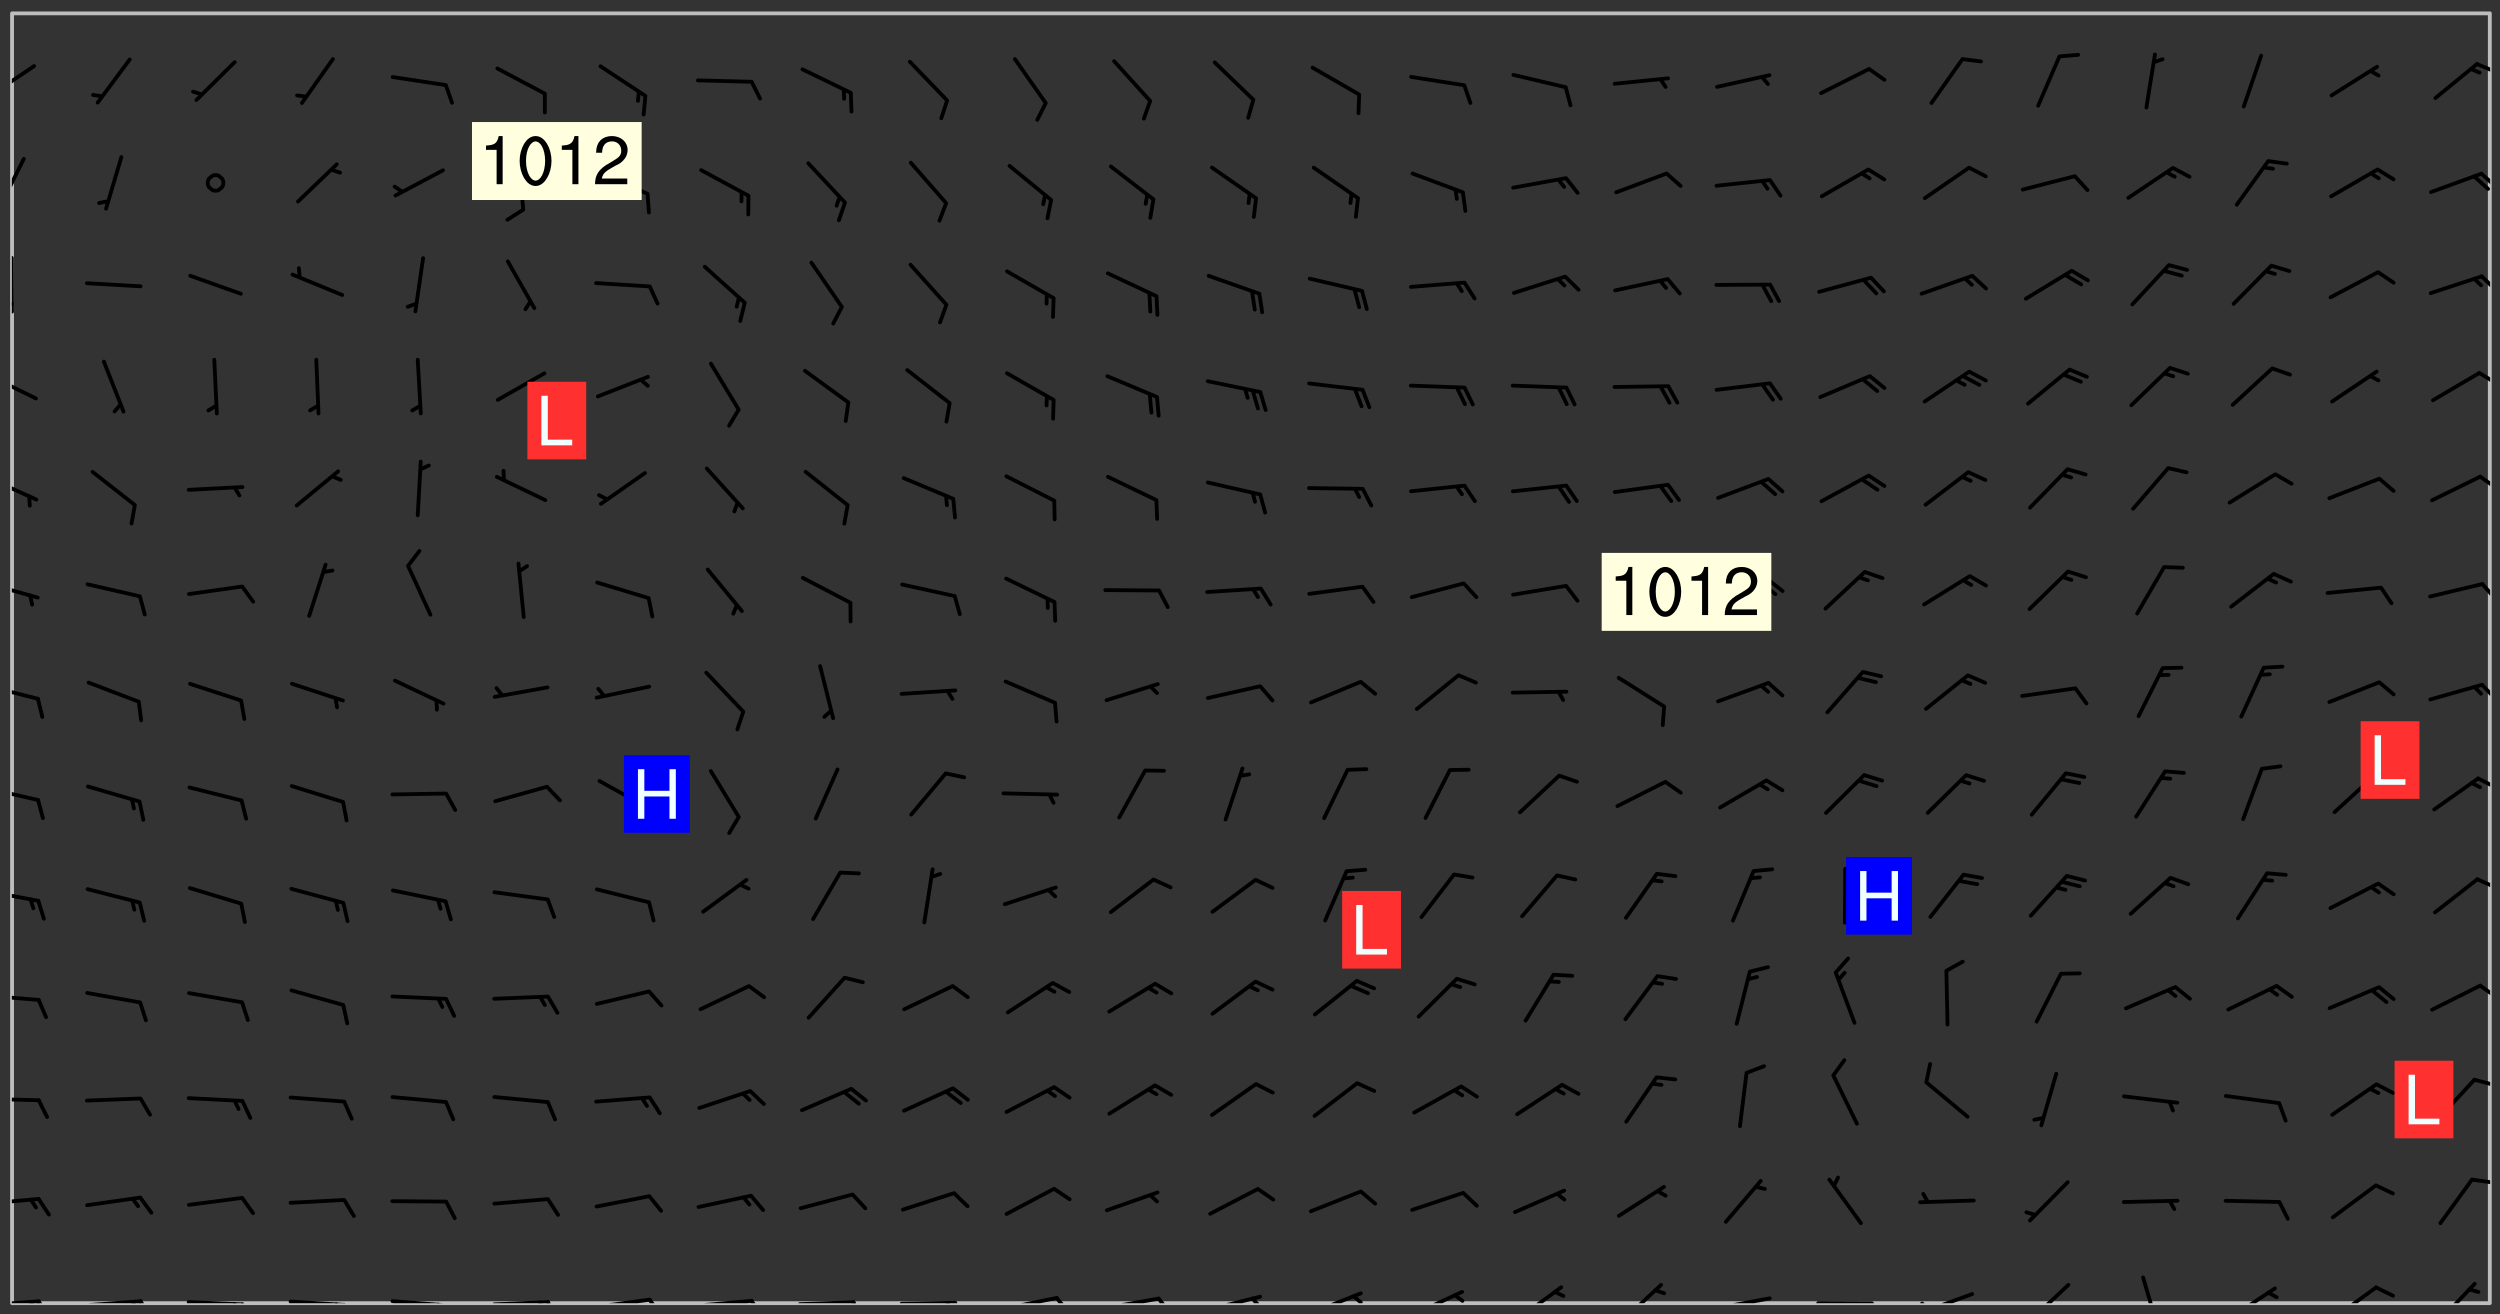 <svg xmlns="http://www.w3.org/2000/svg" role="img" xmlns:xlink="http://www.w3.org/1999/xlink" viewBox="142.45 309.95 326.84 171.84"><rect x="142.45" y="309.95" width="326.84" height="171.84" fill="#333333" stroke="none"/><defs><clipPath id="clip2"><path d="M 144 311.672 L 468 311.672 L 468 480.328 L 144 480.328 Z M 144 311.672"/></clipPath><clipPath id="clip3"><path d="M 144 479 L 148 479 L 148 480.328 L 144 480.328 Z M 144 479"/></clipPath><clipPath id="clip4"><path d="M 147 479 L 150 479 L 150 480.328 L 147 480.328 Z M 147 479"/></clipPath><clipPath id="clip5"><path d="M 146 479 L 148 479 L 148 480.328 L 146 480.328 Z M 146 479"/></clipPath><clipPath id="clip6"><path d="M 153 479 L 162 479 L 162 480.328 L 153 480.328 Z M 153 479"/></clipPath><clipPath id="clip7"><path d="M 160 479 L 163 479 L 163 480.328 L 160 480.328 Z M 160 479"/></clipPath><clipPath id="clip8"><path d="M 159 479 L 161 479 L 161 480.328 L 159 480.328 Z M 159 479"/></clipPath><clipPath id="clip9"><path d="M 166 479 L 175 479 L 175 480.328 L 166 480.328 Z M 166 479"/></clipPath><clipPath id="clip10"><path d="M 173 480 L 176 480 L 176 480.328 L 173 480.328 Z M 173 480"/></clipPath><clipPath id="clip11"><path d="M 172 480 L 174 480 L 174 480.328 L 172 480.328 Z M 172 480"/></clipPath><clipPath id="clip12"><path d="M 180 479 L 188 479 L 188 480.328 L 180 480.328 Z M 180 479"/></clipPath><clipPath id="clip13"><path d="M 187 480 L 189 480 L 189 480.328 L 187 480.328 Z M 187 480"/></clipPath><clipPath id="clip14"><path d="M 186 480 L 188 480 L 188 480.328 L 186 480.328 Z M 186 480"/></clipPath><clipPath id="clip15"><path d="M 193 479 L 202 479 L 202 480.328 L 193 480.328 Z M 193 479"/></clipPath><clipPath id="clip16"><path d="M 200 480 L 202 480 L 202 480.328 L 200 480.328 Z M 200 480"/></clipPath><clipPath id="clip17"><path d="M 199 480 L 201 480 L 201 480.328 L 199 480.328 Z M 199 480"/></clipPath><clipPath id="clip18"><path d="M 206 479 L 215 479 L 215 480.328 L 206 480.328 Z M 206 479"/></clipPath><clipPath id="clip19"><path d="M 213 479 L 216 479 L 216 480.328 L 213 480.328 Z M 213 479"/></clipPath><clipPath id="clip20"><path d="M 212 479 L 214 479 L 214 480.328 L 212 480.328 Z M 212 479"/></clipPath><clipPath id="clip21"><path d="M 220 479 L 228 479 L 228 480.328 L 220 480.328 Z M 220 479"/></clipPath><clipPath id="clip22"><path d="M 227 479 L 230 479 L 230 480.328 L 227 480.328 Z M 227 479"/></clipPath><clipPath id="clip23"><path d="M 233 479 L 241 479 L 241 480.328 L 233 480.328 Z M 233 479"/></clipPath><clipPath id="clip24"><path d="M 240 479 L 243 479 L 243 480.328 L 240 480.328 Z M 240 479"/></clipPath><clipPath id="clip25"><path d="M 246 479 L 255 479 L 255 480.328 L 246 480.328 Z M 246 479"/></clipPath><clipPath id="clip26"><path d="M 253 479 L 256 479 L 256 480.328 L 253 480.328 Z M 253 479"/></clipPath><clipPath id="clip27"><path d="M 260 480 L 268 480 L 268 480.328 L 260 480.328 Z M 260 480"/></clipPath><clipPath id="clip28"><path d="M 266 480 L 268 480 L 268 480.328 L 266 480.328 Z M 266 480"/></clipPath><clipPath id="clip29"><path d="M 273 479 L 281 479 L 281 480.328 L 273 480.328 Z M 273 479"/></clipPath><clipPath id="clip30"><path d="M 280 479 L 283 479 L 283 480.328 L 280 480.328 Z M 280 479"/></clipPath><clipPath id="clip31"><path d="M 286 479 L 295 479 L 295 480.328 L 286 480.328 Z M 286 479"/></clipPath><clipPath id="clip32"><path d="M 293 479 L 296 479 L 296 480.328 L 293 480.328 Z M 293 479"/></clipPath><clipPath id="clip33"><path d="M 300 479 L 308 479 L 308 480.328 L 300 480.328 Z M 300 479"/></clipPath><clipPath id="clip34"><path d="M 305 479 L 308 479 L 308 480.328 L 305 480.328 Z M 305 479"/></clipPath><clipPath id="clip35"><path d="M 313 478 L 321 478 L 321 480.328 L 313 480.328 Z M 313 478"/></clipPath><clipPath id="clip36"><path d="M 319 479 L 321 479 L 321 480.328 L 319 480.328 Z M 319 479"/></clipPath><clipPath id="clip37"><path d="M 326 478 L 334 478 L 334 480.328 L 326 480.328 Z M 326 478"/></clipPath><clipPath id="clip38"><path d="M 332 479 L 334 479 L 334 480.328 L 332 480.328 Z M 332 479"/></clipPath><clipPath id="clip39"><path d="M 340 477 L 347 477 L 347 480.328 L 340 480.328 Z M 340 477"/></clipPath><clipPath id="clip40"><path d="M 354 477 L 360 477 L 360 480.328 L 354 480.328 Z M 354 477"/></clipPath><clipPath id="clip41"><path d="M 366 479 L 375 479 L 375 480.328 L 366 480.328 Z M 366 479"/></clipPath><clipPath id="clip42"><path d="M 379 480 L 388 480 L 388 480.328 L 379 480.328 Z M 379 480"/></clipPath><clipPath id="clip43"><path d="M 393 478 L 401 478 L 401 480.328 L 393 480.328 Z M 393 478"/></clipPath><clipPath id="clip44"><path d="M 393 480 L 395 480 L 395 480.328 L 393 480.328 Z M 393 480"/></clipPath><clipPath id="clip45"><path d="M 407 477 L 414 477 L 414 480.328 L 407 480.328 Z M 407 477"/></clipPath><clipPath id="clip46"><path d="M 422 476 L 425 476 L 425 480.328 L 422 480.328 Z M 422 476"/></clipPath><clipPath id="clip47"><path d="M 433 478 L 441 478 L 441 480.328 L 433 480.328 Z M 433 478"/></clipPath><clipPath id="clip48"><path d="M 447 478 L 454 478 L 454 480.328 L 447 480.328 Z M 447 478"/></clipPath><clipPath id="clip49"><path d="M 460 477 L 467 477 L 467 480.328 L 460 480.328 Z M 460 477"/></clipPath><clipPath id="clip50"><path d="M 144 466 L 148 466 L 148 468 L 144 468 Z M 144 466"/></clipPath><clipPath id="clip51"><path d="M 465 463 L 468 463 L 468 465 L 465 465 Z M 465 463"/></clipPath><clipPath id="clip52"><path d="M 144 453 L 148 453 L 148 455 L 144 455 Z M 144 453"/></clipPath><clipPath id="clip53"><path d="M 465 450 L 468 450 L 468 452 L 465 452 Z M 465 450"/></clipPath><clipPath id="clip54"><path d="M 144 439 L 148 439 L 148 441 L 144 441 Z M 144 439"/></clipPath><clipPath id="clip55"><path d="M 466 438 L 468 438 L 468 441 L 466 441 Z M 466 438"/></clipPath><clipPath id="clip56"><path d="M 144 426 L 148 426 L 148 428 L 144 428 Z M 144 426"/></clipPath><clipPath id="clip57"><path d="M 466 424 L 468 424 L 468 427 L 466 427 Z M 466 424"/></clipPath><clipPath id="clip58"><path d="M 144 412 L 148 412 L 148 415 L 144 415 Z M 144 412"/></clipPath><clipPath id="clip59"><path d="M 466 411 L 468 411 L 468 414 L 466 414 Z M 466 411"/></clipPath><clipPath id="clip60"><path d="M 144 399 L 148 399 L 148 402 L 144 402 Z M 144 399"/></clipPath><clipPath id="clip61"><path d="M 466 399 L 468 399 L 468 402 L 466 402 Z M 466 399"/></clipPath><clipPath id="clip62"><path d="M 144 385 L 148 385 L 148 389 L 144 389 Z M 144 385"/></clipPath><clipPath id="clip63"><path d="M 466 386 L 468 386 L 468 389 L 466 389 Z M 466 386"/></clipPath><clipPath id="clip64"><path d="M 144 372 L 148 372 L 148 376 L 144 376 Z M 144 372"/></clipPath><clipPath id="clip65"><path d="M 466 372 L 468 372 L 468 374 L 466 374 Z M 466 372"/></clipPath><clipPath id="clip66"><path d="M 144 358 L 148 358 L 148 363 L 144 363 Z M 144 358"/></clipPath><clipPath id="clip67"><path d="M 466 358 L 468 358 L 468 361 L 466 361 Z M 466 358"/></clipPath><clipPath id="clip68"><path d="M 144 343 L 145 343 L 145 351 L 144 351 Z M 144 343"/></clipPath><clipPath id="clip69"><path d="M 144 349 L 145 349 L 145 351 L 144 351 Z M 144 349"/></clipPath><clipPath id="clip70"><path d="M 466 345 L 468 345 L 468 349 L 466 349 Z M 466 345"/></clipPath><clipPath id="clip71"><path d="M 144 330 L 146 330 L 146 338 L 144 338 Z M 144 330"/></clipPath><clipPath id="clip72"><path d="M 466 332 L 468 332 L 468 335 L 466 335 Z M 466 332"/></clipPath><clipPath id="clip73"><path d="M 144 318 L 148 318 L 148 323 L 144 323 Z M 144 318"/></clipPath><clipPath id="clip74"><path d="M 466 318 L 468 318 L 468 320 L 466 320 Z M 466 318"/></clipPath><g id="surface136" clip-path="url(#clip1)"><path fill="#fff" fill-opacity="0" fill-rule="evenodd" d="M 0 0 L 1000 0 L 1000 1000 L 0 1000 Z M 0 0"/><path fill="#d3d3d3" fill-opacity="0" fill-rule="evenodd" d="M162.152 355.867L161.918 356.16 161.977 356.395 162.094 356.566 162.27 356.801 162.562 357.148 162.676 357.207 162.793 357.035 162.852 356.801 163.027 356.625 163.492 356.449 164.191 356.449 164.426 356.742 164.715 357.559 164.773 357.734 164.949 357.965 165.301 358.199 166 358.898 166.172 359.074 166.406 359.422 166.641 359.832 166.93 360.414 167.34 360.879 167.57 361.113 167.805 361.289 167.922 361.52 168.098 361.812 168.27 362.977 168.27 363.211 168.328 363.5 168.387 363.617 168.504 363.734 168.852 364.145 168.969 364.316 169.145 364.492 169.32 364.727 169.438 364.898 169.609 365.25 169.668 365.484 169.902 365.891 170.137 365.832 169.961 366.008 169.902 366.938 169.32 366.938 169.086 366.824 168.738 366.938 168.621 367.055 168.562 367.348 168.504 367.523 168.387 367.695 167.922 367.988 167.863 368.223 167.805 368.336 167.805 368.98 167.863 369.152 167.863 369.562 167.922 369.621 167.922 370.027 167.98 370.434 168.098 370.609 168.156 370.668 168.387 371.309 168.328 371.602 168.328 372.301 168.27 372.883 168.27 373.117 168.211 373.348 168.156 373.699 168.156 375.621 168.211 375.738 168.637 375.738 168.27 375.855 168.246 376.207 169.137 377.375 170.879 377.914 172.219 378.273 172.219 378.812 172.309 379.621 172.844 380.336 174.363 380.605 175.254 380.52 175.344 381.684 175.879 381.863 177.039 381.684 179.094 380.699 180.254 380.336 182.133 380.16 183.828 379.98 183.648 380.699 182.133 380.785 180.883 380.875 180.078 381.145 179.004 381.953 179.273 382.672 179.809 383.57 179.629 384.195 179.363 385.004 179.629 386.082 180.254 386.98 181.059 387.16 182.309 386.98 182.043 387.703 182.141 388.207 182.195 388.5 182.195 388.672 182.254 388.965 182.254 389.371 182.43 389.488 182.781 389.605 183.188 389.605 183.48 389.43 183.594 389.312 183.652 389.195 183.77 388.965 183.828 388.789 184.18 388.324 184.41 388.148 184.586 388.09 184.762 388.148 184.82 388.324 184.938 389.312 184.992 389.781 185.051 389.953 185.168 390.188 185.344 390.246 186.16 390.305 186.449 390.305 186.566 390.539 186.625 390.945 186.684 391.297 186.684 392.402 186.801 392.695 186.918 393.043 187.207 393.742 187.383 394.094 187.965 394.848 188.316 395.023 188.488 395.082 188.957 395.316 189.598 395.781 189.945 396.016 190.238 396.191 190.531 396.246 190.762 396.309 191.578 396.656 191.871 396.832 191.984 397.004 192.336 397.355 192.453 397.531 192.977 398.172 192.977 398.461 193.035 398.812 193.035 399.16 193.094 399.512 193.152 399.801 193.27 399.859 193.441 399.918 193.617 399.918 194.199 400.152 194.375 400.27 194.551 400.559 194.727 400.793 194.84 401.027 195.133 401.258 195.25 401.375 195.25 401.785 195.309 401.84 195.598 402.074 195.832 402.191 195.891 402.309 196.008 402.48 196.066 402.598 196.297 402.832 196.355 403.008 196.59 403.066 196.707 403.125 196.59 403.238 196.531 403.355 196.531 403.473 196.414 403.766 196.297 404.055 196.297 404.637 196.473 404.754 196.59 404.812 196.648 404.93 196.766 405.047 196.879 405.105 197.055 405.453 197.113 405.805 197.172 406.211 197.172 406.387 197.113 406.562 196.996 407.262 196.996 407.434 197.113 407.609 197.406 407.902 197.812 407.902 197.988 408.02 198.105 408.191 198.223 408.484 198.223 408.719 197.695 408.719 197.465 408.484 197.23 408.484 197.055 408.543 196.996 409.242 197.055 409.59 197.172 409.766 197.348 410.176 197.465 410.406 197.754 410.875 197.93 410.93 198.453 410.93 198.688 410.988 199.445 411.629 199.504 411.922 199.504 412.156 199.562 412.215 199.793 412.562 199.793 412.914 199.676 413.086 199.676 413.379 199.969 413.668 200.262 413.844 200.434 413.902 200.727 414.078 201.02 414.195 201.602 414.602 201.891 414.836 202.184 415.012 202.402 415.172 202.418 415.184 202.648 415.359 203.289 415.883 203.465 416.117 203.582 416.293 203.758 416.469 203.871 416.641 203.871 417.281 203.988 417.457 204.457 417.574 205.039 417.691 205.273 417.75 205.504 417.863 205.797 417.98 205.91 418.039 206.496 418.391 206.785 418.562 206.961 418.625 207.137 418.68 207.312 418.738 208.012 419.09 208.301 419.266 208.535 419.32 208.824 419.496 209.059 419.613 209.699 420.02 209.992 420.137 210.164 420.195 210.398 420.254 210.809 420.312 211.039 420.371 211.273 420.488 211.332 420.66 210.922 420.836 211.391 420.895 211.449 421.188 211.562 421.422 211.738 421.477 211.973 421.535 212.148 421.594 212.555 421.711 213.195 421.945 213.312 422.117 213.371 422.352 213.371 422.527 213.312 422.645 213.254 423.051 213.488 423.285 213.605 423.344 213.953 423.461 214.594 423.691 214.77 423.809 215.059 423.926 215.234 424.102 215.469 424.566 216.051 425.672 216.227 425.848 216.574 426.023 216.75 426.141 217.102 426.258 218.148 426.781 218.383 426.84 218.848 426.953 219.141 427.012 219.605 427.188 220.363 427.77 220.598 428.004 220.945 428.469 221.121 428.645 221.41 428.879 222.227 429.578 222.52 429.754 222.809 430.043 223.102 430.219 223.395 430.508 224.09 431.148 224.266 431.324 224.559 431.559 224.848 431.793 225.316 432.082 225.957 432.664 226.305 432.898 226.539 433.191 226.887 433.539 227.238 434.004 228.172 434.996 228.52 435.402 228.637 435.578 228.871 435.637 228.984 435.754 229.629 435.93 229.859 436.043 230.094 436.102 230.387 436.277 230.617 436.395 231.551 437.094 231.957 437.5 232.191 437.676 232.598 437.852 232.832 437.969 233.648 438.316 233.996 438.551 234.23 438.668 234.523 438.957 234.754 439.074 235.512 439.426 235.863 439.598 236.094 439.656 236.387 439.773 236.621 439.832 237.492 440.008 238.309 440.008 238.777 440.238 238.949 440.297 239.824 440.996 240.289 441.113 240.582 441.172 240.758 441.23 240.988 441.289 241.457 441.348 241.805 441.406 242.156 441.465 242.562 441.523 242.855 441.523 243.027 441.582 243.027 441.812 243.203 441.988 243.496 441.988 243.844 442.047 244.195 442.105 244.895 442.223 245.535 442.223 246 441.988 246.293 441.812 246.465 441.695 246.875 441.523 247.164 441.348 248.098 440.883 248.566 440.59 249.09 440.297 249.555 440.125 250.02 439.949 251.07 439.484 251.359 439.367 251.77 439.25 252.059 439.133 252.586 438.957 254.102 438.258 254.684 437.91 254.973 437.852 255.266 437.793 255.613 437.676 256.488 437.445 256.84 437.328 256.953 437.328 257.188 437.27 258.062 437.035 258.297 436.977 259.109 436.977 259.461 436.918 260.277 436.801 260.449 436.742 260.801 436.688 261.094 436.629 261.324 436.57 262.141 436.395 262.316 436.336 262.664 436.336 262.898 436.277 263.363 436.16 264.121 435.988 264.355 435.93 264.703 435.93 265.113 435.812 265.402 435.754 266.688 435.695 266.977 435.695 267.387 435.637 267.617 435.578 267.793 435.578 268.668 435.461 269.074 435.461 269.484 435.344 269.832 435.344 270.184 435.23 271.055 435.172 272.805 435.172 273.852 435.461 274.262 435.578 274.551 435.695 274.902 435.812 275.191 435.93 276.242 436.102 276.531 436.16 276.824 436.16 277.117 436.219 277.289 436.277 277.699 436.336 277.871 436.395 277.988 436.453 278.105 436.453 278.223 436.512 278.574 436.57 278.688 436.57 279.098 436.637 281.02 437.031 282.945 437.426 284.465 437.875 286.16 438.594 288.305 439.398 289.91 438.68 291.34 437.875 292.5 436.797 293.75 436.348 296.785 435.629 298.66 435.27 300.805 433.922 303.039 432.668 305.539 431.41 307.234 430.961 309.02 430.781 310.18 430.512 310.805 431.051 312.145 430.781 312.859 429.793 313.844 428.449 314.289 428.27 315.094 427.91 316.969 427.371 318.754 426.922 320.004 426.652 321.164 426.562 322.863 426.473 324.824 426.203 326.074 426.113 326.613 426.113 327.238 426.023 328.129 426.023 330.273 425.844 332.684 425.664 335.273 425.574 336.969 425.754 338.578 425.844 340.008 426.203 341.168 426.922 343.043 427.91 344.203 429.438 344.469 430.152 345.098 430.242 345.453 431.141 345.988 431.68 346.523 433.207 347.598 433.566 348.133 433.566 347.328 434.102 347.418 435.809 348.133 438.504 349.023 439.309 349.918 440.297 350.633 441.555 352.418 442.094 353.938 441.914 354.293 443.258 355.902 442.453 356.883 441.914 357.152 442.184 357.469 441.969 357.688 441.824 358.488 442.273 358.938 441.914 359.293 441.914 359.828 441.645 360.367 440.926 360.902 440.656 361.527 439.668 362.688 440.117 363.527 440.488 364.922 441.105 366.617 440.926 368.223 440.926 370.008 441.016 370.188 439.309 370.723 437.965 371.527 438.234 372.02 439.082 372.422 439.488 372.332 440.027 372.332 440.387 373.047 440.836 373.758 440.566 375.188 440.566 375.547 441.555 375.992 442.812 376.707 444.156 377.957 444.785 379.652 445.414 380.367 445.234 380.547 444.695 381.527 444.605 381.977 444.965 382.062 446.223 381.797 446.852 381.262 447.031 381.262 447.57 381.977 448.555 382.242 449.094 383.227 450.082 384.027 451.16 383.762 451.52 383.672 452.418 383.047 454.75 382.691 456.816 382.602 458.609 382.422 459.328 382.332 459.867 382.332 461.305 381.352 463.188 380.992 464.895 380.457 465.793 379.652 466.961 379.387 467.5 381.441 468.754 381.527 469.113 381.172 469.652 381.082 469.473 381.082 470.281 381.172 471.719 380.727 472.434 379.652 472.527 379.387 473.242 379.922 474.141 380.727 474.859 381.887 475.668 383.227 475.938 383.672 476.297 383.316 476.746 381.527 476.656 380.277 476.207 379.562 475.488 378.938 475.398 378.762 478.988 378.574 480.297 467.934 480.297 467.934 311.703 412.664 311.703 412.664 360.785 413.426 360.91 416.715 361.453 418.738 364.289 418.738 367.043 421.09 367.375 423.438 367.707 427.488 367.707 426.109 371.867 424.086 372.574 422.062 373.277 421.52 373.621 418.926 375.238 418.738 375.355 416.715 373.277 415.984 370.535 413.312 368.457 411.938 364.957 411.871 364.875 409.914 362.203 412.664 360.785 412.664 311.703 294.422 311.703 294.422 403.117 294.539 403.148 294.672 403.16 294.746 403.234 294.852 403.281 294.941 403.34 295.027 403.398 295.117 403.457 295.414 403.754 295.473 403.844 295.504 403.961 295.531 404.078 295.547 404.215 295.516 404.332 295.457 404.422 295.398 404.508 295.355 404.613 295.309 404.715 295.281 404.836 295.281 404.98 295.457 405.25 295.605 405.398 295.68 405.484 295.754 405.559 295.797 405.664 295.859 405.754 295.918 405.84 295.961 405.945 296.02 406.035 296.066 406.137 296.109 406.242 296.168 406.328 296.285 406.508 296.359 406.582 296.422 406.668 296.48 406.758 296.523 406.863 296.582 406.953 296.641 407.039 296.703 407.129 296.762 407.219 296.805 407.32 296.922 407.5 296.996 407.574 297.055 407.66 297.129 407.734 297.219 407.793 297.324 407.84 297.473 407.84 297.605 407.824 297.738 407.84 297.84 407.793 297.914 407.719 297.961 407.617 297.945 407.484 297.945 407.336 297.898 407.23 297.871 407.113 297.824 407.012 297.797 406.891 297.754 406.789 297.691 406.699 297.648 406.598 297.605 406.492 297.574 406.375 297.559 406.242 297.547 406.105 297.633 406.047 297.691 405.961 297.812 405.93 297.855 406.035 297.871 406.168 297.871 406.285 297.93 406.387 297.988 406.477 298.078 406.535 298.227 406.684 298.285 406.773 298.328 406.879 298.316 406.98 298.402 407.039 298.508 407.086 298.594 407.145 298.684 407.203 298.758 407.277 298.641 407.305 298.535 407.352 298.449 407.41 298.375 407.484 298.316 407.574 298.254 407.66 298.227 407.781 298.18 407.883 298.137 407.988 298.105 408.105 298.094 408.238 298.078 408.371 298.078 408.52 298.105 408.637 298.152 408.742 298.195 408.844 298.254 408.934 298.328 409.008 298.418 409.066 298.492 409.141 298.582 409.199 298.641 409.289 298.684 409.395 298.73 409.496 298.848 409.527 298.98 409.543 299.129 409.543 299.246 409.512 299.352 409.555 299.395 409.66 299.441 409.762 299.469 409.883 299.5 410 299.527 410.117 299.559 410.238 299.586 410.355 299.691 410.398 299.793 410.445 299.926 410.43 300.074 410.578 300.137 410.664 300.211 410.738 300.281 410.812 300.371 410.875 300.477 410.918 300.578 410.961 300.695 410.992 300.832 411.008 300.949 410.977 301.023 410.902 301.051 410.785 301.039 410.652 301.008 410.531 300.98 410.414 301.023 410.309 301.141 410.309 301.23 410.371 301.348 410.398 301.496 410.398 301.629 410.414 301.777 410.414 301.91 410.43 302.043 410.414 302.191 410.414 302.324 410.398 302.457 410.387 302.594 410.398 302.711 410.371 302.844 410.355 303.035 410.297 302.977 410.473 302.961 410.605 302.934 410.727 302.918 410.859 302.859 410.945 302.727 410.961 302.621 411.008 302.516 411.051 302.398 411.082 302.281 411.109 302.016 411.141 301.867 411.141 301.734 411.156 301.66 411.23 301.719 411.316 301.867 411.465 301.984 411.645 302.059 411.715 302.148 411.777 302.238 411.836 302.324 411.895 302.414 411.953 302.516 411.996 302.621 412.059 302.727 412.102 302.812 412.16 302.918 412.207 303.02 412.25 303.199 412.367 303.258 412.457 303.215 412.559 303.168 412.664 303.184 412.797 303.406 413.02 303.465 413.109 303.508 413.211 303.539 413.332 303.582 413.434 303.598 413.566 303.629 413.684 303.641 413.82 303.672 413.938 303.82 414.086 303.922 414.129 304.027 414.172 304.145 414.203 304.277 414.219 304.414 414.234 304.531 414.234 304.648 414.203 304.738 414.145 304.781 414.039 304.828 413.938 304.871 413.832 304.902 413.715 304.914 413.582 304.914 413.434 304.902 413.301 304.887 413.168 304.855 413.051 304.812 412.945 304.766 412.84 304.723 412.738 304.68 412.633 304.664 412.5 304.68 412.367 304.707 412.25 304.738 412.133 304.766 412.012 304.812 411.91 304.902 411.852 304.988 411.789 305.062 411.715 305.152 411.656 305.375 411.434 305.434 411.348 305.508 411.273 305.625 411.094 305.684 411.008 305.684 410.859 305.609 410.785 305.508 410.738 305.402 410.695 305.301 410.652 305.242 410.562 305.195 410.457 305.168 410.34 305.258 410.281 305.375 410.25 305.477 410.207 305.656 410.09 305.805 409.941 305.816 409.809 305.805 409.703 305.715 409.645 305.582 409.66 305.434 409.66 305.301 409.676 305.168 409.66 305.047 409.629 304.961 409.57 304.887 409.496 304.828 409.406 304.766 409.32 304.648 409.141 304.59 409.055 304.621 408.934 304.707 408.875 304.828 408.844 304.887 408.758 304.887 408.637 304.855 408.52 304.797 408.43 304.738 408.344 304.691 408.238 304.664 408.121 304.648 407.988 304.707 407.898 304.781 407.824 304.871 407.766 304.988 407.586 305.062 407.512 305.121 407.426 305.27 407.277 305.391 407.246 305.523 407.23 305.656 407.246 305.73 407.32 305.773 407.426 305.789 407.559 305.758 407.676 305.641 407.707 305.508 407.719 305.359 407.867 305.316 407.973 305.27 408.074 305.242 408.195 305.211 408.312 305.211 408.461 305.242 408.578 305.285 408.684 305.344 408.773 305.418 408.844 305.492 408.918 305.609 408.949 305.73 408.977 305.848 408.949 305.98 408.934 306.098 408.934 306.188 408.992 306.262 409.066 306.309 409.172 306.367 409.258 306.469 409.305 306.602 409.32 306.707 409.363 306.793 409.422 306.781 409.527 306.707 409.602 306.527 409.719 306.469 409.809 306.379 409.867 306.309 409.941 306.234 410.016 306.172 410.105 306.145 410.223 306.129 410.355 306.145 410.488 306.129 410.621 306.129 410.77 306.145 410.902 306.172 411.02 306.203 411.141 306.277 411.215 306.367 411.273 306.453 411.332 306.543 411.391 306.66 411.422 306.66 411.508 306.559 411.555 306.469 411.613 306.203 411.645 306.086 411.672 305.938 411.672 305.832 411.715 305.73 411.762 305.672 411.852 305.609 412.086 305.598 412.219 305.566 412.34 305.551 412.473 305.551 412.766 305.539 412.898 305.551 413.035 305.566 413.168 305.699 413.184 305.832 413.195 305.953 413.227 306.039 413.285 306.113 413.359 306.16 413.465 306.203 413.566 306.219 413.699 306.219 414.145 306.203 414.277 306.203 414.723 306.234 414.988 306.262 415.105 306.277 415.238 306.309 415.355 306.395 415.566 306.426 415.832 306.426 415.98 306.395 416.098 306.367 416.215 306.336 416.336 306.309 416.453 306.277 416.57 306.246 416.691 306.234 416.824 306.219 416.957 306.309 417.016 306.426 416.984 306.527 417 306.574 417.105 306.543 417.371 306.543 417.812 306.5 417.918 306.453 418.023 306.41 418.125 306.367 418.23 306.309 418.316 306.277 418.438 306.234 418.555 306.203 418.672 306.188 418.805 306.203 418.938 306.262 419.027 306.367 419.074 306.453 419.133 306.512 419.219 306.5 419.355 306.469 419.473 306.426 419.574 306.426 420.02 306.41 420.152 306.41 420.301 306.379 420.418 306.336 420.523 306.309 420.641 306.262 420.746 306.219 420.848 306.188 420.969 306.16 421.086 306.129 421.219 306.098 421.336 306.07 421.453 306.027 421.559 305.996 421.676 305.965 421.797 305.953 421.93 305.938 422.062 305.938 422.359 305.965 422.477 305.965 422.625 306.012 423.023 306.039 423.141 306.098 423.23 306.219 423.262 306.367 423.262 306.5 423.246 306.559 423.336 306.559 423.453 306.5 423.543 306.41 423.602 306.309 423.645 306.203 423.691 306.113 423.75 306.027 423.809 305.891 423.824 305.773 423.793 305.641 423.777 305.539 423.824 305.477 423.91 305.465 424.047 305.449 424.18 305.418 424.297 305.391 424.414 305.375 424.547 305.344 424.668 305.344 424.965 305.359 425.098 305.391 425.215 305.391 425.363 305.402 425.496 305.402 425.645 305.375 425.762 305.328 425.863 305.301 425.984 305.27 426.102 305.211 426.191 305.137 426.266 305.035 426.309 304.93 426.355 304.812 426.383 304.691 426.414 304.59 426.367 304.648 426.281 304.754 426.234 304.781 426.117 304.812 426 304.84 425.879 304.871 425.762 304.871 425.613 304.887 425.48 304.855 425.363 304.812 425.258 304.707 425.273 304.633 425.348 304.531 425.391 304.441 425.453 304.367 425.527 304.324 425.629 304.309 425.762 304.277 425.879 304.25 426 304.219 426.117 304.191 426.234 304.16 426.355 304.133 426.473 304.102 426.59 304.059 426.695 303.969 426.754 303.879 426.754 303.762 426.723 303.73 426.637 303.746 426.5 303.715 426.383 303.715 426.234 303.703 426.102 303.703 425.953 303.641 425.719 303.613 425.598 303.57 425.496 303.523 425.391 303.465 425.305 303.406 425.215 303.363 425.109 303.301 425.023 303.152 424.875 303.082 424.801 302.977 424.754 302.871 424.711 302.77 424.668 302.473 424.371 302.383 424.297 302.297 424.238 302.191 424.195 302.102 424.133 302.016 424.074 301.91 424.031 301.82 423.973 301.734 423.91 301.66 423.84 301.555 423.793 301.469 423.734 301.363 423.691 301.273 423.629 301.172 423.586 301.066 423.543 300.98 423.484 300.875 423.438 300.77 423.395 300.668 423.348 300.578 423.289 300.477 423.246 300.371 423.203 300.281 423.141 300.164 423.113 300.031 423.098 299.898 423.113 299.75 423.113 299.617 423.129 299.5 423.098 299.41 423.039 299.336 422.965 299.246 422.906 299.145 422.859 298.996 422.859 298.875 422.832 298.773 422.789 298.699 422.715 298.582 422.535 298.492 422.477 298.391 422.434 298.301 422.371 298.195 422.328 298.105 422.27 298.02 422.211 297.914 422.164 297.855 422.078 297.797 421.988 297.754 421.883 297.707 421.781 297.633 421.707 297.547 421.648 297.473 421.574 297.383 421.516 297.16 421.293 297.117 421.188 297.086 420.922 297.191 420.879 297.336 420.879 297.441 420.922 297.516 420.996 297.605 421.055 297.691 421.113 297.797 421.16 297.887 421.219 298.035 421.367 298.105 421.441 298.254 421.59 298.316 421.676 298.391 421.75 298.477 421.809 298.551 421.883 298.641 421.945 298.73 422.004 298.816 422.062 299.086 422.238 299.188 422.285 299.293 422.328 299.395 422.371 299.441 422.297 299.5 422.211 299.574 422.137 299.645 422.062 299.75 422.105 299.824 422.18 299.883 422.27 299.926 422.371 299.973 422.477 300.016 422.582 300.137 422.609 300.254 422.582 300.328 422.492 300.371 422.387 300.43 422.297 300.504 422.223 300.609 422.18 300.727 422.152 300.859 422.164 300.949 422.223 301.098 422.371 301.156 422.461 301.199 422.566 301.246 422.668 301.289 422.773 301.332 422.875 301.438 422.922 301.543 422.965 301.676 422.98 301.762 422.922 301.82 422.832 301.895 422.758 302 422.715 302.117 422.742 302.223 422.789 302.324 422.832 302.43 422.875 302.531 422.922 302.711 423.039 302.711 423.156 302.695 423.289 302.711 423.422 302.727 423.559 302.785 423.645 302.887 423.691 303.008 423.719 303.125 423.75 303.273 423.75 303.391 423.719 303.449 423.629 303.629 423.512 303.688 423.422 303.762 423.348 303.82 423.262 303.938 423.082 304.117 422.965 304.234 422.996 304.324 423.055 304.367 423.129 304.352 423.262 304.352 423.379 304.441 423.438 304.59 423.438 304.723 423.422 304.855 423.41 305.121 423.379 305.227 423.336 305.344 423.305 305.465 423.277 305.539 423.203 305.609 423.129 305.672 423.039 305.656 422.934 305.609 422.832 305.508 422.789 305.402 422.773 305.285 422.801 305.02 422.832 304.871 422.832 304.797 422.758 304.707 422.699 304.59 422.668 304.473 422.641 304.34 422.625 304.191 422.625 304.059 422.641 303.762 422.641 303.656 422.594 303.508 422.445 303.465 422.344 303.406 422.254 303.629 422.031 303.715 421.973 303.82 421.93 303.938 421.898 304.07 421.883 304.203 421.898 304.34 421.914 304.441 421.957 304.574 421.945 304.664 421.883 304.766 421.84 304.828 421.75 304.781 421.648 304.691 421.59 304.574 421.559 304.473 421.516 304.414 421.426 304.352 421.336 304.352 421.219 304.367 421.086 304.473 421.039 304.547 420.969 304.547 420.848 304.457 420.789 304.426 420.672 304.516 420.613 304.59 420.539 304.633 420.434 304.691 420.344 304.738 420.242 304.754 420.109 304.754 419.961 304.707 419.855 304.664 419.754 304.574 419.695 304.441 419.68 304.34 419.637 304.203 419.621 304.086 419.59 303.641 419.59 303.508 419.574 303.375 419.562 303.242 419.547 303.125 419.516 302.977 419.516 302.844 419.5 302.711 419.488 302.445 419.457 302.324 419.414 302.238 419.355 302.164 419.281 302.164 419.133 302.176 419 302.281 418.953 302.383 418.91 302.516 418.895 302.668 418.895 302.801 418.879 303.094 418.879 303.215 418.91 303.316 418.953 303.406 419.012 303.641 419.074 303.762 419.027 303.852 418.969 303.953 418.926 304.086 418.91 304.191 418.953 304.293 419 304.426 419.012 304.547 418.984 304.691 418.984 304.812 418.953 304.93 418.926 305.035 418.879 305.109 418.805 305.195 418.746 305.344 418.598 305.402 418.512 305.449 418.406 305.477 418.289 305.492 418.184 305.391 418.141 305.301 418.082 305.184 418.051 305.078 418.008 304.988 417.945 304.914 417.859 304.84 417.785 304.738 417.742 304.633 417.695 304.531 417.652 304.473 417.562 304.426 417.461 304.34 417.25 304.277 417.164 304.219 417.074 304.145 417 304.059 416.941 303.789 416.941 303.672 416.973 303.582 417.031 303.48 417.074 303.348 417.09 303.242 417.074 303.215 416.957 303.152 416.867 303.035 416.836 302.934 416.793 302.785 416.645 302.754 416.527 302.738 416.422 302.812 416.348 302.992 416.23 303.109 416.203 303.227 416.172 303.363 416.188 303.465 416.23 303.57 416.273 303.672 416.32 303.777 416.363 303.895 416.395 304.027 416.41 304.145 416.438 304.277 416.453 304.383 416.438 304.473 416.379 304.398 416.305 304.293 416.262 304.219 416.188 304.145 416.098 303.996 415.949 303.91 415.891 303.82 415.832 303.746 415.758 303.656 415.699 303.555 415.652 303.434 415.625 303.332 415.578 303.227 415.535 303.109 415.504 303.008 415.461 302.887 415.43 302.738 415.43 302.621 415.461 302.516 415.504 302.43 415.566 302.25 415.684 302.164 415.742 302.074 415.801 301.969 415.848 301.883 415.906 301.777 415.949 301.676 415.992 301.57 416.039 301.496 416.113 301.438 416.203 301.379 416.289 301.332 416.395 301.273 416.48 301.199 416.555 301.066 416.543 300.949 416.512 300.832 416.512 300.758 416.586 300.668 416.645 300.594 416.719 300.504 416.777 300.418 416.836 300.312 416.883 300.211 416.926 300.074 416.941 299.973 416.898 299.824 416.75 299.719 416.703 299.633 416.703 299.527 416.75 299.426 416.793 299.305 416.824 299.188 416.793 299.113 416.719 299.113 416.602 299.145 416.48 299.219 416.41 299.277 416.32 299.352 416.246 299.469 416.215 299.574 416.172 299.867 416.172 300 416.156 300.137 416.141 300.238 416.098 300.328 416.039 300.43 415.992 300.52 415.934 300.652 415.922 300.742 415.98 300.875 415.992 300.965 415.934 301.051 415.875 301.156 415.832 301.246 415.773 301.332 415.711 301.422 415.652 301.57 415.504 301.629 415.418 301.688 415.328 301.793 415.285 301.926 415.27 302.043 415.297 302.164 415.328 302.223 415.27 302.281 415.18 302.312 414.914 302.34 414.797 302.445 414.809 302.578 414.824 302.68 414.781 302.77 414.723 302.828 414.633 302.902 414.559 302.961 414.469 303.008 414.367 303.02 414.234 303.008 414.102 302.961 413.996 302.812 413.848 302.754 413.758 302.695 413.672 302.652 413.566 302.652 413.121 302.668 412.988 302.668 412.84 302.68 412.707 302.621 412.648 302.531 412.707 302.43 412.664 302.25 412.547 302.164 412.488 302.102 412.398 302.043 412.309 301.969 412.234 301.883 412.176 301.762 412.207 301.66 412.219 301.555 412.266 301.469 412.324 301.363 412.367 301.215 412.516 301.125 412.574 301.039 412.633 300.949 412.695 300.844 412.738 300.711 412.754 300.711 412.633 300.816 412.59 300.934 412.559 301.008 412.488 301.051 412.383 301.051 412.234 301.023 412.117 300.875 411.969 300.742 411.953 300.594 411.953 300.477 411.984 300.371 412.027 300.27 412.07 300.18 412.133 300.062 412.16 299.988 412.086 300 411.953 299.957 411.852 299.914 411.746 299.824 411.688 299.707 411.715 299.586 411.746 299.469 411.777 299.367 411.82 299.246 411.852 299.145 411.895 299.039 411.938 298.949 411.996 298.848 412.012 298.848 411.895 298.863 411.762 298.805 411.672 298.73 411.715 298.582 411.863 298.523 411.953 298.449 412.027 298.402 412.133 298.359 412.234 298.285 412.309 298.227 412.398 298.152 412.473 298.094 412.559 298.02 412.633 297.93 412.695 297.855 412.766 297.781 412.84 297.68 412.855 297.547 412.871 297.441 412.828 297.441 412.707 297.59 412.559 297.633 412.457 297.691 412.367 297.738 412.266 297.781 412.16 297.84 412.07 297.871 411.953 297.914 411.852 297.945 411.73 297.973 411.613 298.02 411.508 298.062 411.406 298.105 411.301 298.18 411.23 298.27 411.168 298.359 411.109 298.461 411.066 298.758 411.066 299.023 411.035 299.129 410.992 299.055 410.918 298.938 410.887 298.832 410.844 298.742 410.785 298.641 410.738 298.551 410.68 298.449 410.637 298.344 410.594 298.254 410.531 298.168 410.473 298.062 410.43 297.961 410.387 297.84 410.355 297.723 410.324 297.621 410.281 297.5 410.25 297.398 410.207 297.309 410.148 297.266 410.043 297.25 409.91 297.352 409.867 297.484 409.852 297.621 409.867 297.754 409.852 297.855 409.809 297.914 409.719 297.93 409.613 297.84 409.555 297.766 409.48 297.664 409.438 297.574 409.379 297.426 409.23 297.383 409.125 297.367 408.992 297.367 408.699 297.309 408.609 297.219 408.551 297.145 408.477 297.102 408.371 297.07 408.254 297.012 408.164 296.938 408.09 296.82 408.062 296.746 407.988 296.656 407.93 296.566 407.867 296.48 407.809 296.406 407.734 296.348 407.648 296.301 407.543 296.215 407.484 296.066 407.336 295.871 407.277 295.738 407.293 295.637 407.336 295.562 407.41 295.516 407.512 295.473 407.617 295.414 407.707 295.355 407.793 295.059 408.09 294.969 408.148 294.883 408.148 294.82 408.062 294.777 407.957 294.809 407.84 294.867 407.75 294.895 407.633 294.883 407.5 294.793 407.438 294.688 407.484 294.57 407.512 294.453 407.543 294.184 407.719 294.082 407.766 293.965 407.793 293.859 407.84 293.77 407.898 293.668 407.941 293.609 407.855 293.562 407.75 293.578 407.617 293.625 407.512 293.695 407.438 293.77 407.367 293.828 407.277 293.828 407.129 293.785 407.023 293.547 407.023 293.445 407.07 293.414 407.188 293.387 407.305 293.355 407.426 293.281 407.469 293.148 407.484 293.074 407.438 293.031 407.336 292.988 407.23 292.941 407.129 292.898 407.023 292.777 407.055 292.676 407.098 292.543 407.113 292.426 407.145 292.32 407.188 292.23 407.246 292.129 407.293 292.008 407.32 291.875 407.336 291.773 407.293 291.715 407.203 291.668 407.098 291.625 406.996 291.582 406.891 291.582 406.773 291.641 406.684 291.727 406.625 291.906 406.508 292.008 406.461 292.113 406.418 292.219 406.359 292.32 406.316 292.41 406.254 292.512 406.211 292.617 406.152 292.719 406.105 292.809 406.047 292.914 406.004 293.016 405.961 293.105 405.898 293.207 405.855 293.344 405.84 293.461 405.871 293.562 405.914 293.684 405.945 293.785 405.988 293.891 406.035 293.992 406.078 294.098 406.121 294.199 406.168 294.305 406.211 294.406 406.254 294.512 406.301 294.598 406.359 294.703 406.402 294.82 406.434 294.926 406.477 295.027 406.523 295.117 406.582 295.223 406.625 295.324 406.668 295.43 406.715 295.547 406.742 295.648 406.789 295.77 406.816 295.918 406.816 296.004 406.758 296.02 406.656 296.078 406.566 296.051 406.449 295.977 406.375 295.859 406.195 295.785 406.121 295.695 406.047 295.516 405.93 295.43 405.871 295.324 405.828 295.223 405.781 294.953 405.605 294.895 405.516 294.82 405.441 294.762 405.352 294.719 405.25 294.688 405.133 294.672 404.996 294.672 404.434 294.66 404.301 294.645 404.168 294.613 404.051 294.598 403.918 294.586 403.785 294.555 403.664 294.332 403.441 294.273 403.355 294.258 403.25 294.289 403.133 294.422 403.117 294.422 311.703 172.992 311.703 172.992 313.156 172.934 313.391 172.582 314.441 172.41 314.965 172.293 315.312 172.117 315.723 172 315.895 171.766 316.188 171.535 316.246 171.184 316.246 171.066 316.305 170.836 316.711 170.836 317.004 170.953 317.18 171.184 317.41 171.301 317.645 171.941 318.402 172.234 318.867 172.41 319.102 172.641 319.453 172.875 319.801 173.516 320.617 173.691 321.082 173.863 321.492 173.98 322.188 174.156 322.656 174.273 324.055 174.332 324.52 174.332 325.395 174.449 326.441 174.449 331.223 174.391 331.688 174.039 332.969 173.863 333.492 173.75 333.902 173.398 334.832 172.934 336 172.699 336.582 172.582 336.758 172.41 337.105 172.234 337.512 171.883 338.328 171.824 338.621 171.711 338.914 171.594 339.203 171.535 339.379 171.418 340.254 171.359 340.66 171.301 340.777 171.242 340.953 171.184 341.125 170.953 341.652 170.836 341.824 170.836 342.059 170.719 342.293 170.66 342.465 170.484 343.051 170.484 343.34 170.426 343.516 170.426 343.809 170.367 343.922 170.309 344.449 170.309 344.621 170.254 344.855 170.254 347.477 170.078 348.293 169.961 348.469 169.785 348.703 169.668 348.875 169.555 349.109 168.969 350.043 168.738 350.332 168.445 350.797 168.27 351.031 167.98 351.383 167.629 352.082 167.516 352.312 167.34 352.723 167.164 352.953 166.758 353.48 165.941 354.18 165.648 354.352 165.359 354.586 165.184 354.703 165.008 354.879 164.484 355.285 163.957 355.461 163.785 355.637 163.551 355.691 162.91 355.867 162.152 355.867M174.363 386.891L173.289 387.34 173.648 388.234 174.898 387.52 175.344 386.98 174.363 386.891"/><path fill="#d3d3d3" fill-opacity="0" fill-rule="evenodd" d="M201.508 416.598L200.613 416.598 201.062 417.227 202.043 417.586 202.848 417.496 203.293 416.508 203.117 416.598 202.402 416.242 201.508 416.598M356.129 475.668L356.07 475.145 356.07 474.852 356.184 474.559 356.242 474.328 356.711 473.859 356.824 473.859 356.941 473.746 357.059 473.688 357.234 473.688 357.469 473.629 357.816 473.629 358.051 473.688 358.168 473.746 358.398 473.918 358.457 474.094 358.574 474.676 358.574 474.969 358.457 475.145 358.285 475.434 358.109 475.609 357.582 476.133 357.352 476.367 357.234 476.426 357.059 476.426 356.941 476.367 356.535 476.074 356.359 475.957 356.242 475.898 356.184 475.785 356.129 475.668M362.77 464.711L362.711 464.539 362.711 463.43 362.77 463.258 362.945 463.199 363.117 463.141 363.293 463.141 363.527 463.082 363.645 463.141 363.703 463.84 363.645 464.012 363.527 464.188 363.41 464.246 363.176 464.77 363.062 464.828 362.828 464.828 362.77 464.711M372.383 450.32L372.266 450.145 372.266 449.445 372.559 448.57 372.676 448.398 372.852 448.047 372.965 447.816 373.082 447.523 373.434 446.766 373.551 446.535 373.723 446.301 373.898 446.301 374.016 446.242 374.656 446.242 374.773 446.301 375.008 446.535 375.18 446.648 375.531 446.941 375.648 447.059 375.762 447.234 375.762 447.348 375.879 447.406 375.996 447.523 375.996 448.223 375.938 448.398 375.938 448.629 375.879 448.805 375.531 449.855 375.414 450.086 375.297 450.32 375.18 450.379 374.949 450.613 374.309 450.902 373.434 450.902 373.023 450.785 372.383 450.32"/><path fill="none" stroke="#bebebe" stroke-linecap="round" stroke-linejoin="round" stroke-miterlimit="10" stroke-width=".5" d="M 431.957 354.305 L 108.027 354.305 L 108.027 185.68 L 431.957 185.68 L 431.957 354.305" transform="matrix(1 0 0 -1 36 666)"/><g clip-path="url(#clip2)"><path fill="#fff" fill-opacity="0" fill-rule="evenodd" d="M 144 311.672 L 144 480.328 L 468 480.328 L 468 311.672 L 144 311.672"/></g><g clip-path="url(#clip3)"><path fill="none" stroke="#000" stroke-linecap="round" stroke-linejoin="round" stroke-miterlimit="10" stroke-width=".5" d="M 111.504 185.918 L 104.496 185.422" transform="matrix(1 0 0 -1 36 666)"/></g><g clip-path="url(#clip4)"><path fill="none" stroke="#000" stroke-linecap="round" stroke-linejoin="round" stroke-miterlimit="10" stroke-width=".5" d="M 111.504 185.918 L 112.809 183.84" transform="matrix(1 0 0 -1 36 666)"/></g><g clip-path="url(#clip5)"><path fill="none" stroke="#000" stroke-linecap="round" stroke-linejoin="round" stroke-miterlimit="10" stroke-width=".5" d="M 110.484 185.848 L 111.137 184.809" transform="matrix(1 0 0 -1 36 666)"/></g><g clip-path="url(#clip6)"><path fill="none" stroke="#000" stroke-linecap="round" stroke-linejoin="round" stroke-miterlimit="10" stroke-width=".5" d="M 124.82 185.93 L 117.812 185.414" transform="matrix(1 0 0 -1 36 666)"/></g><g clip-path="url(#clip7)"><path fill="none" stroke="#000" stroke-linecap="round" stroke-linejoin="round" stroke-miterlimit="10" stroke-width=".5" d="M 124.82 185.93 L 126.125 183.852" transform="matrix(1 0 0 -1 36 666)"/></g><g clip-path="url(#clip8)"><path fill="none" stroke="#000" stroke-linecap="round" stroke-linejoin="round" stroke-miterlimit="10" stroke-width=".5" d="M 123.801 185.852 L 124.453 184.816" transform="matrix(1 0 0 -1 36 666)"/></g><g clip-path="url(#clip9)"><path fill="none" stroke="#000" stroke-linecap="round" stroke-linejoin="round" stroke-miterlimit="10" stroke-width=".5" d="M 138.141 185.523 L 131.121 185.82" transform="matrix(1 0 0 -1 36 666)"/></g><g clip-path="url(#clip10)"><path fill="none" stroke="#000" stroke-linecap="round" stroke-linejoin="round" stroke-miterlimit="10" stroke-width=".5" d="M 138.141 185.523 L 139.199 183.312" transform="matrix(1 0 0 -1 36 666)"/></g><g clip-path="url(#clip11)"><path fill="none" stroke="#000" stroke-linecap="round" stroke-linejoin="round" stroke-miterlimit="10" stroke-width=".5" d="M 137.117 185.566 L 137.648 184.461" transform="matrix(1 0 0 -1 36 666)"/></g><g clip-path="url(#clip12)"><path fill="none" stroke="#000" stroke-linecap="round" stroke-linejoin="round" stroke-miterlimit="10" stroke-width=".5" d="M 151.453 185.457 L 144.438 185.887" transform="matrix(1 0 0 -1 36 666)"/></g><g clip-path="url(#clip13)"><path fill="none" stroke="#000" stroke-linecap="round" stroke-linejoin="round" stroke-miterlimit="10" stroke-width=".5" d="M 151.453 185.457 L 152.469 183.223" transform="matrix(1 0 0 -1 36 666)"/></g><g clip-path="url(#clip14)"><path fill="none" stroke="#000" stroke-linecap="round" stroke-linejoin="round" stroke-miterlimit="10" stroke-width=".5" d="M 150.434 185.52 L 150.941 184.402" transform="matrix(1 0 0 -1 36 666)"/></g><g clip-path="url(#clip15)"><path fill="none" stroke="#000" stroke-linecap="round" stroke-linejoin="round" stroke-miterlimit="10" stroke-width=".5" d="M 164.762 185.398 L 157.758 185.945" transform="matrix(1 0 0 -1 36 666)"/></g><g clip-path="url(#clip16)"><path fill="none" stroke="#000" stroke-linecap="round" stroke-linejoin="round" stroke-miterlimit="10" stroke-width=".5" d="M 164.762 185.398 L 165.742 183.148" transform="matrix(1 0 0 -1 36 666)"/></g><g clip-path="url(#clip17)"><path fill="none" stroke="#000" stroke-linecap="round" stroke-linejoin="round" stroke-miterlimit="10" stroke-width=".5" d="M 163.742 185.477 L 164.234 184.352" transform="matrix(1 0 0 -1 36 666)"/></g><g clip-path="url(#clip18)"><path fill="none" stroke="#000" stroke-linecap="round" stroke-linejoin="round" stroke-miterlimit="10" stroke-width=".5" d="M 178.086 185.816 L 171.066 185.527" transform="matrix(1 0 0 -1 36 666)"/></g><g clip-path="url(#clip19)"><path fill="none" stroke="#000" stroke-linecap="round" stroke-linejoin="round" stroke-miterlimit="10" stroke-width=".5" d="M 178.086 185.816 L 179.328 183.699" transform="matrix(1 0 0 -1 36 666)"/></g><g clip-path="url(#clip20)"><path fill="none" stroke="#000" stroke-linecap="round" stroke-linejoin="round" stroke-miterlimit="10" stroke-width=".5" d="M 177.062 185.773 L 177.684 184.715" transform="matrix(1 0 0 -1 36 666)"/></g><g clip-path="url(#clip21)"><path fill="none" stroke="#000" stroke-linecap="round" stroke-linejoin="round" stroke-miterlimit="10" stroke-width=".5" d="M 191.375 186.137 L 184.406 185.207" transform="matrix(1 0 0 -1 36 666)"/></g><g clip-path="url(#clip22)"><path fill="none" stroke="#000" stroke-linecap="round" stroke-linejoin="round" stroke-miterlimit="10" stroke-width=".5" d="M 191.375 186.137 L 192.801 184.141" transform="matrix(1 0 0 -1 36 666)"/></g><g clip-path="url(#clip23)"><path fill="none" stroke="#000" stroke-linecap="round" stroke-linejoin="round" stroke-miterlimit="10" stroke-width=".5" d="M 204.707 185.984 L 197.707 185.359" transform="matrix(1 0 0 -1 36 666)"/></g><g clip-path="url(#clip24)"><path fill="none" stroke="#000" stroke-linecap="round" stroke-linejoin="round" stroke-miterlimit="10" stroke-width=".5" d="M 204.707 185.984 L 206.047 183.93" transform="matrix(1 0 0 -1 36 666)"/></g><g clip-path="url(#clip25)"><path fill="none" stroke="#000" stroke-linecap="round" stroke-linejoin="round" stroke-miterlimit="10" stroke-width=".5" d="M 218.031 185.793 L 211.008 185.551" transform="matrix(1 0 0 -1 36 666)"/></g><g clip-path="url(#clip26)"><path fill="none" stroke="#000" stroke-linecap="round" stroke-linejoin="round" stroke-miterlimit="10" stroke-width=".5" d="M 218.031 185.793 L 219.258 183.668" transform="matrix(1 0 0 -1 36 666)"/></g><g clip-path="url(#clip27)"><path fill="none" stroke="#000" stroke-linecap="round" stroke-linejoin="round" stroke-miterlimit="10" stroke-width=".5" d="M 231.348 185.727 L 224.324 185.613" transform="matrix(1 0 0 -1 36 666)"/></g><g clip-path="url(#clip28)"><path fill="none" stroke="#000" stroke-linecap="round" stroke-linejoin="round" stroke-miterlimit="10" stroke-width=".5" d="M 230.328 185.711 L 230.918 184.637" transform="matrix(1 0 0 -1 36 666)"/></g><g clip-path="url(#clip29)"><path fill="none" stroke="#000" stroke-linecap="round" stroke-linejoin="round" stroke-miterlimit="10" stroke-width=".5" d="M 244.598 186.359 L 237.707 184.98" transform="matrix(1 0 0 -1 36 666)"/></g><g clip-path="url(#clip30)"><path fill="none" stroke="#000" stroke-linecap="round" stroke-linejoin="round" stroke-miterlimit="10" stroke-width=".5" d="M 244.598 186.359 L 246.152 184.461" transform="matrix(1 0 0 -1 36 666)"/></g><g clip-path="url(#clip31)"><path fill="none" stroke="#000" stroke-linecap="round" stroke-linejoin="round" stroke-miterlimit="10" stroke-width=".5" d="M 257.926 186.277 L 251.004 185.062" transform="matrix(1 0 0 -1 36 666)"/></g><g clip-path="url(#clip32)"><path fill="none" stroke="#000" stroke-linecap="round" stroke-linejoin="round" stroke-miterlimit="10" stroke-width=".5" d="M 257.926 186.277 L 259.438 184.344" transform="matrix(1 0 0 -1 36 666)"/></g><g clip-path="url(#clip33)"><path fill="none" stroke="#000" stroke-linecap="round" stroke-linejoin="round" stroke-miterlimit="10" stroke-width=".5" d="M 271.188 186.523 L 264.371 184.82" transform="matrix(1 0 0 -1 36 666)"/></g><g clip-path="url(#clip34)"><path fill="none" stroke="#000" stroke-linecap="round" stroke-linejoin="round" stroke-miterlimit="10" stroke-width=".5" d="M 270.199 186.277 L 271.02 185.363" transform="matrix(1 0 0 -1 36 666)"/></g><g clip-path="url(#clip35)"><path fill="none" stroke="#000" stroke-linecap="round" stroke-linejoin="round" stroke-miterlimit="10" stroke-width=".5" d="M 284.363 186.965 L 277.828 184.379" transform="matrix(1 0 0 -1 36 666)"/></g><g clip-path="url(#clip36)"><path fill="none" stroke="#000" stroke-linecap="round" stroke-linejoin="round" stroke-miterlimit="10" stroke-width=".5" d="M 283.414 186.59 L 284.348 185.793" transform="matrix(1 0 0 -1 36 666)"/></g><g clip-path="url(#clip37)"><path fill="none" stroke="#000" stroke-linecap="round" stroke-linejoin="round" stroke-miterlimit="10" stroke-width=".5" d="M 297.598 187.152 L 291.223 184.191" transform="matrix(1 0 0 -1 36 666)"/></g><g clip-path="url(#clip38)"><path fill="none" stroke="#000" stroke-linecap="round" stroke-linejoin="round" stroke-miterlimit="10" stroke-width=".5" d="M 296.672 186.719 L 297.648 185.98" transform="matrix(1 0 0 -1 36 666)"/></g><g clip-path="url(#clip39)"><path fill="none" stroke="#000" stroke-linecap="round" stroke-linejoin="round" stroke-miterlimit="10" stroke-width=".5" d="M 310.555 187.758 L 304.898 183.586" transform="matrix(1 0 0 -1 36 666)"/></g><path fill="none" stroke="#000" stroke-linecap="round" stroke-linejoin="round" stroke-miterlimit="10" stroke-width=".5" d="M 309.73 187.148 L 310.836 186.621" transform="matrix(1 0 0 -1 36 666)"/><g clip-path="url(#clip40)"><path fill="none" stroke="#000" stroke-linecap="round" stroke-linejoin="round" stroke-miterlimit="10" stroke-width=".5" d="M 323.613 188.066 L 318.469 183.277" transform="matrix(1 0 0 -1 36 666)"/></g><path fill="none" stroke="#000" stroke-linecap="round" stroke-linejoin="round" stroke-miterlimit="10" stroke-width=".5" d="M 322.863 187.371 L 324.023 186.969" transform="matrix(1 0 0 -1 36 666)"/><g clip-path="url(#clip41)"><path fill="none" stroke="#000" stroke-linecap="round" stroke-linejoin="round" stroke-miterlimit="10" stroke-width=".5" d="M 337.812 186.309 L 330.902 185.031" transform="matrix(1 0 0 -1 36 666)"/></g><g clip-path="url(#clip42)"><path fill="none" stroke="#000" stroke-linecap="round" stroke-linejoin="round" stroke-miterlimit="10" stroke-width=".5" d="M 344.156 185.688 L 351.184 185.656" transform="matrix(1 0 0 -1 36 666)"/></g><g clip-path="url(#clip43)"><path fill="none" stroke="#000" stroke-linecap="round" stroke-linejoin="round" stroke-miterlimit="10" stroke-width=".5" d="M 357.684 184.473 L 364.289 186.871" transform="matrix(1 0 0 -1 36 666)"/></g><g clip-path="url(#clip44)"><path fill="none" stroke="#000" stroke-linecap="round" stroke-linejoin="round" stroke-miterlimit="10" stroke-width=".5" d="M 358.645 184.82 L 357.734 185.641" transform="matrix(1 0 0 -1 36 666)"/></g><g clip-path="url(#clip45)"><path fill="none" stroke="#000" stroke-linecap="round" stroke-linejoin="round" stroke-miterlimit="10" stroke-width=".5" d="M 371.734 183.273 L 376.867 188.07" transform="matrix(1 0 0 -1 36 666)"/></g><g clip-path="url(#clip46)"><path fill="none" stroke="#000" stroke-linecap="round" stroke-linejoin="round" stroke-miterlimit="10" stroke-width=".5" d="M 388.605 182.301 L 386.629 189.043" transform="matrix(1 0 0 -1 36 666)"/></g><g clip-path="url(#clip47)"><path fill="none" stroke="#000" stroke-linecap="round" stroke-linejoin="round" stroke-miterlimit="10" stroke-width=".5" d="M 403.863 187.605 L 398 183.738" transform="matrix(1 0 0 -1 36 666)"/></g><path fill="none" stroke="#000" stroke-linecap="round" stroke-linejoin="round" stroke-miterlimit="10" stroke-width=".5" d="M 403.012 187.043 L 404.09 186.457" transform="matrix(1 0 0 -1 36 666)"/><g clip-path="url(#clip48)"><path fill="none" stroke="#000" stroke-linecap="round" stroke-linejoin="round" stroke-miterlimit="10" stroke-width=".5" d="M 417.09 187.734 L 411.402 183.609" transform="matrix(1 0 0 -1 36 666)"/></g><path fill="none" stroke="#000" stroke-linecap="round" stroke-linejoin="round" stroke-miterlimit="10" stroke-width=".5" d="M 417.09 187.734 L 419.297 186.656" transform="matrix(1 0 0 -1 36 666)"/><g clip-path="url(#clip49)"><path fill="none" stroke="#000" stroke-linecap="round" stroke-linejoin="round" stroke-miterlimit="10" stroke-width=".5" d="M 429.988 188.211 L 425.133 183.133" transform="matrix(1 0 0 -1 36 666)"/></g><path fill="none" stroke="#000" stroke-linecap="round" stroke-linejoin="round" stroke-miterlimit="10" stroke-width=".5" d="M 429.285 187.473 L 430.465 187.141" transform="matrix(1 0 0 -1 36 666)"/><g clip-path="url(#clip50)"><path fill="none" stroke="#000" stroke-linecap="round" stroke-linejoin="round" stroke-miterlimit="10" stroke-width=".5" d="M 111.5 199.309 L 104.5 198.664" transform="matrix(1 0 0 -1 36 666)"/></g><path fill="none" stroke="#000" stroke-linecap="round" stroke-linejoin="round" stroke-miterlimit="10" stroke-width=".5" d="M111.5 199.309L112.844 197.258M110.48 199.215L111.152 198.188M124.793 199.484L117.836 198.488M124.793 199.484L126.242 197.504M123.781 199.34L124.504 198.352M138.113 199.441L131.145 198.531M138.113 199.441L139.539 197.445M151.453 199.172L144.438 198.801M151.453 199.172L152.719 197.07M164.773 198.961L157.746 199.012M164.773 198.961L165.91 196.785M178.078 199.285L171.074 198.688M178.078 199.285L179.406 197.223M191.34 199.66L184.441 198.312M191.34 199.66L192.883 197.754M204.641 199.723L197.77 198.25M204.641 199.723L206.223 197.844M203.641 199.508L204.43 198.57M217.918 199.883L211.125 198.09M217.918 199.883L219.586 198.082M231.18 200.062L224.492 197.91M231.18 200.062L232.941 198.352M244.254 200.633L238.047 197.34M244.254 200.633L246.289 199.258M257.781 200.152L251.152 197.82M256.816 199.812L257.719 198.98M270.898 200.609L264.664 197.363M270.898 200.609L272.918 199.219M284.363 200.281L277.828 197.691M284.363 200.281L286.23 198.691M297.742 200.098L291.078 197.875M297.742 200.098L299.523 198.41M310.945 200.391L304.508 197.582M310.008 199.984L310.969 199.223M323.996 200.883L318.086 197.09M323.137 200.332L324.207 199.73M336.637 201.66L332.078 196.312M335.973 200.883L337.172 200.617M345.609 201.832L349.734 196.141M346.211 201.004L346.75 202.105M357.477 198.871L364.496 199.102M358.496 198.902L357.887 199.965M371.832 196.484L376.77 201.488M372.551 197.215L371.375 197.562M391.129 199.07L384.105 198.902M390.105 199.047L390.707 197.977M404.445 198.91L397.418 199.062M404.445 198.91L405.547 196.715M417.07 201.078L411.422 196.895M417.07 201.078L419.285 200.02M429.625 201.832L425.5 196.141" transform="matrix(1 0 0 -1 36 666)"/><g clip-path="url(#clip51)"><path fill="none" stroke="#000" stroke-linecap="round" stroke-linejoin="round" stroke-miterlimit="10" stroke-width=".5" d="M 429.625 201.832 L 432.055 201.492" transform="matrix(1 0 0 -1 36 666)"/></g><g clip-path="url(#clip52)"><path fill="none" stroke="#000" stroke-linecap="round" stroke-linejoin="round" stroke-miterlimit="10" stroke-width=".5" d="M 111.512 212.207 L 104.488 212.395" transform="matrix(1 0 0 -1 36 666)"/></g><path fill="none" stroke="#000" stroke-linecap="round" stroke-linejoin="round" stroke-miterlimit="10" stroke-width=".5" d="M111.512 212.207L112.605 210.012M124.824 212.438L117.805 212.164M124.824 212.438L126.062 210.32M138.141 212.121L131.121 212.484M138.141 212.121L139.176 209.895M137.117 212.172L137.637 211.062M151.449 212.035L144.441 212.566M151.449 212.035L152.434 209.789M164.758 211.977L157.762 212.625M164.758 211.977L165.707 209.715M178.074 211.969L171.078 212.633M178.074 211.969L179.016 209.703M191.395 212.578L184.387 212.027M191.395 212.578L192.711 210.508M190.375 212.496L191.031 211.461M204.539 213.41L197.871 211.195M204.539 213.41L206.316 211.715M203.57 213.086L204.457 212.238M217.746 213.699L211.297 210.906M217.746 213.699L219.664 212.168M216.805 213.293L218.723 211.762M231.031 213.766L224.641 210.84M231.031 213.766L232.98 212.273M230.102 213.34L232.051 211.848M244.266 213.926L238.035 210.676M244.266 213.926L246.289 212.539M243.359 213.453L244.371 212.762M257.453 214.152L251.48 210.453M257.453 214.152L259.574 212.914M256.582 213.613L257.645 212.996M270.656 214.32L264.906 210.285M270.656 214.32L272.844 213.207M283.883 214.438L278.309 210.164M283.883 214.438L286.117 213.422M297.48 214.012L291.34 210.594M297.48 214.012L299.543 212.676M296.586 213.512L297.617 212.848M310.664 214.227L304.789 210.375M310.664 214.227L312.816 213.047M309.809 213.668L310.887 213.078M323.023 215.203L319.059 209.402M323.023 215.203L325.461 214.93M322.445 214.359L323.664 214.223M334.789 215.789L333.922 208.816M334.789 215.789L337.082 216.664M346.129 215.457L349.215 209.145M346.129 215.457L347.57 217.445M358.289 214.551L363.684 210.051M358.289 214.551L358.789 216.953M373.324 208.926L375.277 215.676M373.609 209.91L372.41 209.656M391.105 211.887L384.129 212.719M390.09 212.008L390.535 210.863M404.414 211.836L397.449 212.766M404.414 211.836L405.27 209.539M417.141 214.293L411.352 210.309M417.141 214.293L419.316 213.16M416.297 213.715L417.387 213.148M429.941 214.887L425.18 209.719" transform="matrix(1 0 0 -1 36 666)"/><g clip-path="url(#clip53)"><path fill="none" stroke="#000" stroke-linecap="round" stroke-linejoin="round" stroke-miterlimit="10" stroke-width=".5" d="M 429.941 214.887 L 432.316 214.266" transform="matrix(1 0 0 -1 36 666)"/></g><g clip-path="url(#clip54)"><path fill="none" stroke="#000" stroke-linecap="round" stroke-linejoin="round" stroke-miterlimit="10" stroke-width=".5" d="M 111.5 225.324 L 104.5 225.906" transform="matrix(1 0 0 -1 36 666)"/></g><path fill="none" stroke="#000" stroke-linecap="round" stroke-linejoin="round" stroke-miterlimit="10" stroke-width=".5" d="M111.5 225.324L112.469 223.07M124.773 225L117.855 226.234M124.773 225L125.527 222.664M138.094 225.016L131.168 226.215M138.094 225.016L138.855 222.684M151.328 224.664L144.562 226.57M151.328 224.664L151.848 222.266M164.77 225.461L157.75 225.773M164.77 225.461L165.824 223.242M163.75 225.504L164.277 224.398M178.086 225.762L171.066 225.473M178.086 225.762L179.328 223.645M177.062 225.719L177.684 224.66M191.309 226.43L184.473 224.805M191.309 226.43L192.93 224.586M204.375 227.133L198.035 224.102M204.375 227.133L206.348 225.676M216.871 228.227L212.168 223.004M216.871 228.227L219.254 227.633M231.004 227.137L224.668 224.098M231.004 227.137L232.98 225.68M244.09 227.539L238.211 223.695M244.09 227.539L246.242 226.355M243.234 226.98L244.309 226.387M257.473 227.438L251.461 223.797M257.473 227.438L259.578 226.18M256.598 226.906L257.652 226.277M270.598 227.719L264.965 223.516M270.598 227.719L272.816 226.668M269.777 227.105L270.887 226.582M283.84 227.812L278.352 223.422M283.84 227.812L286.094 226.84M283.039 227.172L285.293 226.203M296.91 228.086L291.914 223.145M296.91 228.086L299.25 227.355M296.184 227.367L297.352 227.004M309.551 228.617L305.898 222.613M309.551 228.617L312 228.477M309.02 227.746L310.246 227.672M323.141 228.434L318.941 222.801M323.141 228.434L325.566 228.062M322.531 227.613L323.742 227.43M335.215 229.023L333.496 222.211M335.215 229.023L337.598 229.609M334.965 228.031L336.156 228.324M346.441 228.906L348.902 222.324M346.441 228.906L348.066 230.746M346.797 227.949L347.609 228.867M360.91 229.129L361.062 222.105M360.91 229.129L363.051 230.328M375.891 228.75L372.711 222.484M375.891 228.75L378.344 228.797M390.844 227.008L384.391 224.227M390.844 227.008L392.758 225.473M389.906 226.602L390.863 225.836M404.086 227.16L397.777 224.07M404.086 227.16L406.074 225.723M403.168 226.711L404.164 225.992M417.48 226.988L411.012 224.246M417.48 226.988L419.387 225.441M416.539 226.59L418.445 225.043M430.703 227.188L424.418 224.047" transform="matrix(1 0 0 -1 36 666)"/><g clip-path="url(#clip55)"><path fill="none" stroke="#000" stroke-linecap="round" stroke-linejoin="round" stroke-miterlimit="10" stroke-width=".5" d="M 430.703 227.188 L 432.703 225.766" transform="matrix(1 0 0 -1 36 666)"/></g><g clip-path="url(#clip56)"><path fill="none" stroke="#000" stroke-linecap="round" stroke-linejoin="round" stroke-miterlimit="10" stroke-width=".5" d="M 111.453 238.281 L 104.547 239.582" transform="matrix(1 0 0 -1 36 666)"/></g><path fill="none" stroke="#000" stroke-linecap="round" stroke-linejoin="round" stroke-miterlimit="10" stroke-width=".5" d="M111.453 238.281L112.184 235.938M110.449 238.469L110.812 237.297M124.719 238.059L117.91 239.805M124.719 238.059L125.297 235.676M123.727 238.312L124.016 237.121M137.992 237.91L131.27 239.953M137.992 237.91L138.465 235.504M151.336 238.016L144.551 239.844M151.336 238.016L151.887 235.625M150.352 238.285L150.625 237.086M164.703 238.223L157.82 239.641M164.703 238.223L165.391 235.867M163.699 238.43L164.047 237.25M178.059 238.461L171.094 239.402M178.059 238.461L178.906 236.156M191.301 238.086L184.48 239.777M191.301 238.086L191.898 235.707M204.035 241.012L198.375 236.852M203.211 240.406L204.316 239.875M216.293 241.965L212.75 235.898M216.293 241.965L218.742 241.867M228.375 242.402L227.293 235.461M228.219 241.395L229.379 241.797M244.488 240.027L237.812 237.836M243.52 239.707L244.402 238.859M257.258 241.062L251.672 236.801M257.258 241.062L259.488 240.039M270.602 241.023L264.961 236.84M270.602 241.023L272.82 239.973M282.496 242.152L279.695 235.711M282.496 242.152L284.945 242.344M282.09 241.215L283.312 241.312M296.547 241.723L292.277 236.141M296.547 241.723L298.965 241.32M310.008 241.602L305.441 236.262M310.008 241.602L312.402 241.07M323.059 241.809L319.023 236.055M323.059 241.809L325.492 241.508M322.473 240.973L323.688 240.82M335.711 242.172L333.004 235.688M335.711 242.172L338.152 242.402M335.316 241.23L336.539 241.344M347.688 242.445L347.656 235.418M347.688 242.445L349.859 243.586M347.684 241.422L348.77 241.992M363.156 241.695L358.816 236.168M363.156 241.695L365.57 241.262M362.523 240.891L364.941 240.457M376.66 241.535L371.941 236.328M376.66 241.535L379.039 240.934M375.973 240.777L378.352 240.176M375.289 240.02L376.477 239.719M390.223 241.285L385.008 236.578M390.223 241.285L392.531 240.449M389.465 240.602L390.617 240.184M402.84 241.883L399.023 235.98M402.84 241.883L405.281 241.676M402.285 241.023L403.508 240.918M417.371 240.535L411.121 237.328M417.371 240.535L419.387 239.133M416.461 240.07L417.469 239.367M430.328 241.094L424.793 236.77" transform="matrix(1 0 0 -1 36 666)"/><g clip-path="url(#clip57)"><path fill="none" stroke="#000" stroke-linecap="round" stroke-linejoin="round" stroke-miterlimit="10" stroke-width=".5" d="M 430.328 241.094 L 432.57 240.098" transform="matrix(1 0 0 -1 36 666)"/></g><g clip-path="url(#clip58)"><path fill="none" stroke="#000" stroke-linecap="round" stroke-linejoin="round" stroke-miterlimit="10" stroke-width=".5" d="M 111.426 251.457 L 104.574 253.035" transform="matrix(1 0 0 -1 36 666)"/></g><path fill="none" stroke="#000" stroke-linecap="round" stroke-linejoin="round" stroke-miterlimit="10" stroke-width=".5" d="M111.426 251.457L112.062 249.09M124.688 251.266L117.941 253.227M124.688 251.266L125.191 248.867M123.707 251.551L123.957 250.352M138.039 251.395L131.223 253.102M138.039 251.395L138.629 249.012M151.301 251.207L144.59 253.285M151.301 251.207L151.762 248.797M164.773 252.305L157.746 252.188M164.773 252.305L165.961 250.16M177.961 253.191L171.191 251.301M177.961 253.191L179.652 251.414M190.965 250.543L184.816 253.949M190.07 251.039L190.047 249.812M203.035 249.246L199.379 255.246M203.035 249.246L201.781 247.137M215.945 255.457L213.094 249.035M230.094 254.938L225.578 249.555M230.094 254.938L232.496 254.426M244.664 252.164L237.637 252.328M243.641 252.188L244.191 251.094M256.168 255.32L252.766 249.172M256.168 255.32L258.621 255.281M268.887 255.582L266.676 248.91M268.566 254.609L269.773 254.816M282.629 255.406L279.562 249.086M282.629 255.406L285.082 255.496M296.004 255.379L292.816 249.113M296.004 255.379L298.457 255.422M310.293 254.645L305.16 249.848M310.293 254.645L312.613 253.848M324.176 253.832L317.906 250.66M324.176 253.832L326.184 252.418M337.391 254.02L331.324 250.473M337.391 254.02L339.477 252.73M336.508 253.504L337.551 252.859M350.168 254.719L345.176 249.773M350.168 254.719L352.512 253.992M349.441 254L351.785 253.273M363.496 254.707L358.477 249.785M363.496 254.707L365.836 253.969M362.766 253.992L363.934 253.621M376.535 254.957L372.066 249.535M376.535 254.957L378.941 254.469M375.887 254.168L378.289 253.68M389.512 255.207L385.723 249.289M389.512 255.207L391.957 255.008M388.961 254.344L390.184 254.246M402.152 255.539L399.707 248.953M402.152 255.539L404.586 255.867M416.836 254.621L411.656 249.871M416.836 254.621L419.148 253.801M430.434 254.273L424.691 250.223" transform="matrix(1 0 0 -1 36 666)"/><g clip-path="url(#clip59)"><path fill="none" stroke="#000" stroke-linecap="round" stroke-linejoin="round" stroke-miterlimit="10" stroke-width=".5" d="M 430.434 254.273 L 432.621 253.164" transform="matrix(1 0 0 -1 36 666)"/></g><path fill="none" stroke="#000" stroke-linecap="round" stroke-linejoin="round" stroke-miterlimit="10" stroke-width=".5" d="M 429.598 253.684 L 430.691 253.129" transform="matrix(1 0 0 -1 36 666)"/><g clip-path="url(#clip60)"><path fill="none" stroke="#000" stroke-linecap="round" stroke-linejoin="round" stroke-miterlimit="10" stroke-width=".5" d="M 111.406 264.691 L 104.594 266.43" transform="matrix(1 0 0 -1 36 666)"/></g><path fill="none" stroke="#000" stroke-linecap="round" stroke-linejoin="round" stroke-miterlimit="10" stroke-width=".5" d="M111.406 264.691L111.984 262.309M124.598 264.309L118.031 266.812M124.598 264.309L124.902 261.875M137.969 264.469L131.289 266.652M137.969 264.469L138.391 262.055M151.281 264.465L144.609 266.66M150.312 264.785L150.52 263.574M164.438 264.059L158.086 267.066M163.512 264.496L163.57 263.27M171.117 264.941L178.035 266.184M172.125 265.121L171.363 266.086M184.453 264.84L191.328 266.281M185.453 265.051L184.668 265.992M203.625 263.016L198.785 268.109M203.625 263.016L202.848 260.688M215.371 262.152L213.668 268.969M215.125 263.145L214.215 262.324M231.344 265.789L224.328 265.336M230.32 265.723L230.965 264.68M244.379 264.172L237.922 266.953M244.379 264.172L244.578 261.727M257.816 266.613L251.113 264.508M256.844 266.309L257.715 265.445M271.207 266.332L264.352 264.789M271.207 266.332L272.809 264.473M284.34 266.91L277.852 264.215M284.34 266.91L286.234 265.352M297.141 267.773L291.68 263.352M297.141 267.773L299.398 266.812M311.238 265.621L304.215 265.5M310.219 265.605L310.812 264.531M324.012 263.688L318.07 267.434M324.012 263.688L323.832 261.242M337.656 266.766L331.055 264.355M337.656 266.766L339.48 265.125M336.695 266.414L337.609 265.598M349.992 268.199L345.352 262.922M349.992 268.199L352.379 267.637M349.316 267.434L351.703 266.867M363.73 267.754L358.242 263.367M363.73 267.754L365.984 266.781M362.934 267.117L364.059 266.629M377.777 266.062L370.824 265.062M377.777 266.062L379.227 264.082M389.195 268.703L386.039 262.422M389.195 268.703L391.648 268.758M388.734 267.789L389.961 267.816M402.398 268.754L399.465 262.367M402.398 268.754L404.848 268.898M401.973 267.824L403.195 267.898M417.512 266.855L410.98 264.27M417.512 266.855L419.383 265.266M430.941 266.52L424.18 264.605" transform="matrix(1 0 0 -1 36 666)"/><g clip-path="url(#clip61)"><path fill="none" stroke="#000" stroke-linecap="round" stroke-linejoin="round" stroke-miterlimit="10" stroke-width=".5" d="M 430.941 266.52 L 432.641 264.75" transform="matrix(1 0 0 -1 36 666)"/></g><path fill="none" stroke="#000" stroke-linecap="round" stroke-linejoin="round" stroke-miterlimit="10" stroke-width=".5" d="M 429.957 266.242 L 430.809 265.355" transform="matrix(1 0 0 -1 36 666)"/><g clip-path="url(#clip62)"><path fill="none" stroke="#000" stroke-linecap="round" stroke-linejoin="round" stroke-miterlimit="10" stroke-width=".5" d="M 111.379 277.918 L 104.621 279.836" transform="matrix(1 0 0 -1 36 666)"/></g><path fill="none" stroke="#000" stroke-linecap="round" stroke-linejoin="round" stroke-miterlimit="10" stroke-width=".5" d="M110.398 278.199L110.656 277M124.738 278.09L117.891 279.664M124.738 278.09L125.375 275.719M138.109 279.371L131.152 278.383M138.109 279.371L139.555 277.387M149.02 282.223L146.871 275.531M148.707 281.25L149.914 281.465M159.797 282.07L162.723 275.684M159.797 282.07L161.285 284.02M174.23 282.375L174.922 275.379M174.332 281.355L175.352 282.035M191.254 277.859L184.527 279.891M191.254 277.859L191.73 275.453M203.438 276.164L198.973 281.59M202.789 276.953L202.316 275.82M217.633 277.25L211.406 280.504M217.633 277.25L217.652 274.793M231.266 278.125L224.402 279.629M231.266 278.125L231.93 275.762M244.312 277.344L237.988 280.41M244.312 277.344L244.402 274.891M243.391 277.789L243.438 276.562M257.98 278.852L250.953 278.902M257.98 278.852L259.117 276.676M271.289 279.102L264.273 278.652M271.289 279.102L272.574 277.012M270.266 279.035L270.91 277.992M284.578 279.344L277.613 278.41M284.578 279.344L286.008 277.352M297.809 279.777L291.016 277.977M297.809 279.777L299.477 277.977M311.191 279.453L304.262 278.301M311.191 279.453L312.684 277.508M324.551 279.043L317.531 278.711M324.551 279.043L325.805 276.934M323.531 278.996L324.156 277.938M337.57 280.297L331.145 277.457M337.57 280.297L339.5 278.781M336.633 279.883L338.562 278.371M350.242 281.273L345.102 276.48M350.242 281.273L352.562 280.473M349.492 280.574L350.652 280.176M363.973 280.73L358 277.023M363.973 280.73L366.094 279.496M363.102 280.191L364.164 279.574M376.816 281.328L371.785 276.426M376.816 281.328L379.156 280.582M376.086 280.613L377.254 280.242M389.383 281.914L385.852 275.84M389.383 281.914L391.832 281.824M403.715 281.02L398.148 276.734M403.715 281.02L405.949 280.008M402.906 280.398L404.023 279.891M417.742 279.223L410.75 278.527M417.742 279.223L419.102 277.184M430.98 279.695L424.145 278.059" transform="matrix(1 0 0 -1 36 666)"/><g clip-path="url(#clip63)"><path fill="none" stroke="#000" stroke-linecap="round" stroke-linejoin="round" stroke-miterlimit="10" stroke-width=".5" d="M 430.98 279.695 L 432.602 277.855" transform="matrix(1 0 0 -1 36 666)"/></g><g clip-path="url(#clip64)"><path fill="none" stroke="#000" stroke-linecap="round" stroke-linejoin="round" stroke-miterlimit="10" stroke-width=".5" d="M 111.199 290.734 L 104.801 293.648" transform="matrix(1 0 0 -1 36 666)"/></g><path fill="none" stroke="#000" stroke-linecap="round" stroke-linejoin="round" stroke-miterlimit="10" stroke-width=".5" d="M110.266 291.16L110.344 289.934M124.078 290.023L118.551 294.359M124.078 290.023L123.648 287.609M138.141 292.375L131.121 292.012M137.117 292.32L137.75 291.27M150.656 294.426L145.234 289.957M149.867 293.777L151 293.309M161.457 295.699L161.062 288.684M161.398 294.68L162.512 295.195M171.406 293.711L177.742 290.672M172.328 293.27L172.277 294.496M185.012 290.176L190.77 294.207M185.848 290.762L184.758 291.32M203.562 289.586L198.848 294.797M202.879 290.344L202.461 289.191M217.273 290.012L211.766 294.375M217.273 290.012L216.832 287.598M231.078 290.836L224.594 293.547M231.078 290.836L231.305 288.391M230.133 291.23L230.246 290.008M244.281 290.598L238.02 293.785M244.281 290.598L244.328 288.145M257.633 290.668L251.301 293.715M257.633 290.668L257.73 288.215M271.207 291.41L264.355 292.973M271.207 291.41L271.848 289.043M270.211 291.637L270.531 290.453M284.609 292.141L277.582 292.242M284.609 292.141L285.73 289.961M283.586 292.156L284.148 291.066M297.906 292.559L290.918 291.824M297.906 292.559L299.277 290.527M296.887 292.453L297.574 291.438M311.219 292.57L304.234 291.812M311.219 292.57L312.598 290.543M310.203 292.461L311.582 290.43M324.523 292.668L317.559 291.719M324.523 292.668L325.957 290.676M323.508 292.527L324.945 290.539M337.645 293.43L331.066 290.957M337.645 293.43L339.484 291.805M336.688 293.07L338.527 291.445M350.758 293.871L344.586 290.516M350.758 293.871L352.805 292.516M349.859 293.383L351.906 292.027M363.781 294.32L358.191 290.062M363.781 294.32L366.012 293.293M362.969 293.699L364.082 293.188M376.758 294.703L371.844 289.68M376.758 294.703L379.113 294.016M376.043 293.973L377.219 293.629M389.914 294.852L385.32 289.535M389.914 294.852L392.309 294.305M403.918 294.047L397.945 290.34M403.918 294.047L406.039 292.812M417.52 293.469L410.973 290.914M417.52 293.469L419.379 291.871M430.715 293.738L424.406 290.645" transform="matrix(1 0 0 -1 36 666)"/><g clip-path="url(#clip65)"><path fill="none" stroke="#000" stroke-linecap="round" stroke-linejoin="round" stroke-miterlimit="10" stroke-width=".5" d="M 430.715 293.738 L 432.703 292.305" transform="matrix(1 0 0 -1 36 666)"/></g><g clip-path="url(#clip66)"><path fill="none" stroke="#000" stroke-linecap="round" stroke-linejoin="round" stroke-miterlimit="10" stroke-width=".5" d="M 111.152 303.953 L 104.848 307.062" transform="matrix(1 0 0 -1 36 666)"/></g><path fill="none" stroke="#000" stroke-linecap="round" stroke-linejoin="round" stroke-miterlimit="10" stroke-width=".5" d="M122.598 302.238L120.031 308.777M122.227 303.188L121.43 302.258M134.797 301.996L134.465 309.016M134.75 303.02L133.695 302.391M148.09 301.996L147.801 309.016M148.051 303.02L146.992 302.398M161.461 302L161.062 309.016M161.402 303.02L160.352 302.383M177.629 307.246L171.523 303.77M191.164 306.785L184.617 304.227M190.211 306.414L191.141 305.613M203.023 302.5L199.387 308.512M203.023 302.5L201.766 300.395M217.359 303.438L211.68 307.578M217.359 303.438L217.016 301.008M230.605 303.348L225.066 307.668M230.605 303.348L230.184 300.93M244.199 303.762L238.102 307.25M244.199 303.762L244.125 301.309M243.312 304.27L243.273 303.043M257.707 304.148L251.227 306.867M257.707 304.148L257.93 301.703M256.762 304.543L256.984 302.098M271.223 304.797L264.34 306.215M271.223 304.797L271.914 302.445M270.223 305.004L270.914 302.648M269.219 305.211L269.566 304.035M284.586 305.094L277.605 305.918M284.586 305.094L285.477 302.809M283.57 305.215L284.461 302.93M297.922 305.379L290.898 305.637M297.922 305.379L298.992 303.172M296.902 305.414L297.973 303.207M311.238 305.379L304.215 305.637M311.238 305.379L312.309 303.172M310.215 305.414L311.285 303.207M324.555 305.559L317.527 305.457M324.555 305.559L325.738 303.41M323.531 305.543L324.715 303.395M337.844 305.934L330.867 305.082M337.844 305.934L339.25 303.922M336.828 305.809L338.234 303.797M350.906 306.875L344.434 304.141M350.906 306.875L352.812 305.328M349.965 306.477L351.871 304.93M363.906 307.461L358.066 303.551M363.906 307.461L366.07 306.301M363.055 306.891L365.219 305.734M362.207 306.324L363.289 305.742M377.02 307.734L371.582 303.281M377.02 307.734L379.285 306.789M376.227 307.086L378.492 306.141M390.145 307.949L385.09 303.066M390.145 307.949L392.477 307.191M389.406 307.238L390.574 306.859M403.516 307.887L398.348 303.125M403.516 307.887L405.832 307.074M417.164 307.465L411.328 303.551M416.316 306.895L417.398 306.316M430.59 307.289L424.531 303.727" transform="matrix(1 0 0 -1 36 666)"/><g clip-path="url(#clip67)"><path fill="none" stroke="#000" stroke-linecap="round" stroke-linejoin="round" stroke-miterlimit="10" stroke-width=".5" d="M 430.59 307.289 L 432.68 306.004" transform="matrix(1 0 0 -1 36 666)"/></g><g clip-path="url(#clip68)"><path fill="none" stroke="#000" stroke-linecap="round" stroke-linejoin="round" stroke-miterlimit="10" stroke-width=".5" d="M 108.012 315.309 L 107.988 322.336" transform="matrix(1 0 0 -1 36 666)"/></g><g clip-path="url(#clip69)"><path fill="none" stroke="#000" stroke-linecap="round" stroke-linejoin="round" stroke-miterlimit="10" stroke-width=".5" d="M 108.008 316.332 L 106.93 315.75" transform="matrix(1 0 0 -1 36 666)"/></g><path fill="none" stroke="#000" stroke-linecap="round" stroke-linejoin="round" stroke-miterlimit="10" stroke-width=".5" d="M124.824 318.621L117.809 319.023M131.32 320L137.941 317.645M144.695 320.156L151.195 317.484M145.641 319.77L145.52 320.988M160.754 315.344L161.766 322.297M160.902 316.355L159.746 315.941M176.309 315.766L172.84 321.879M175.805 316.656L175.145 315.621M191.398 318.602L184.383 319.043M191.398 318.602L192.41 316.367M203.816 316.473L198.594 321.172M203.816 316.473L203.227 314.09M203.059 317.156L202.762 315.965M216.512 315.926L212.527 321.715M216.512 315.926L215.379 313.75M230.184 316.207L225.488 321.438M230.184 316.207L229.34 313.902M244.195 317.07L238.105 320.574M244.195 317.07L244.113 314.617M243.309 317.578L243.27 316.352M257.645 317.328L251.285 320.316M257.645 317.328L257.766 314.879M256.719 317.762L256.84 315.312M271.094 317.652L264.469 319.988M271.094 317.652L271.461 315.227M270.129 317.992L270.496 315.566M284.516 318.023L277.676 319.621M284.516 318.023L285.145 315.648M283.523 318.254L284.148 315.883M297.914 319.102L290.91 318.543M297.914 319.102L299.234 317.035M296.895 319.02L297.555 317.988M311.074 319.887L304.379 317.758M311.074 319.887L312.828 318.172M310.102 319.578L310.977 318.719M324.477 319.562L317.605 318.082M324.477 319.562L326.059 317.684M323.477 319.348L324.266 318.406M337.871 318.84L330.844 318.801M337.871 318.84L339.035 316.684M336.848 318.836L338.012 316.676M351.062 319.746L344.281 317.898M351.062 319.746L352.742 317.957M350.074 319.477L351.754 317.688M364.301 319.988L357.672 317.652M364.301 319.988L366.105 318.328M363.336 319.648L364.238 318.82M377.305 320.648L371.301 316.996M377.305 320.648L379.414 319.395M376.43 320.117L378.539 318.863M390.008 321.395L385.223 316.25M390.008 321.395L392.379 320.762M389.312 320.645L391.684 320.016M403.402 321.32L398.461 316.324M403.402 321.32L405.754 320.613M402.684 320.594L403.859 320.238M417.352 320.465L411.141 317.18M417.352 320.465L419.383 319.09M430.898 319.918L424.223 317.727" transform="matrix(1 0 0 -1 36 666)"/><g clip-path="url(#clip70)"><path fill="none" stroke="#000" stroke-linecap="round" stroke-linejoin="round" stroke-miterlimit="10" stroke-width=".5" d="M 430.898 319.918 L 432.668 318.215" transform="matrix(1 0 0 -1 36 666)"/></g><path fill="none" stroke="#000" stroke-linecap="round" stroke-linejoin="round" stroke-miterlimit="10" stroke-width=".5" d="M 429.93 319.598 L 430.812 318.75" transform="matrix(1 0 0 -1 36 666)"/><g clip-path="url(#clip71)"><path fill="none" stroke="#000" stroke-linecap="round" stroke-linejoin="round" stroke-miterlimit="10" stroke-width=".5" d="M 106.438 328.988 L 109.562 335.285" transform="matrix(1 0 0 -1 36 666)"/></g><path fill="none" stroke="#000" stroke-linecap="round" stroke-linejoin="round" stroke-miterlimit="10" stroke-width=".5" d="M120.316 328.77L122.316 335.504M120.605 329.75L119.402 329.504M135.652 332.137L135.633 332.336 135.574 332.527 135.48 332.703 135.02 333.082 134.828 333.141 134.629 333.16 134.43 333.141 134.238 333.082 133.781 332.703 133.688 332.527 133.629 332.336 133.609 332.137 133.629 331.938 133.688 331.746 133.781 331.57 134.238 331.191 134.43 331.133 134.629 331.113 134.828 331.133 135.02 331.191 135.48 331.57 135.574 331.746 135.633 331.938 135.652 332.137M150.48 334.57L145.41 329.703M149.742 333.863L150.91 333.477M158.156 330.488L164.363 333.785M159.059 330.969L158.043 331.656M174.852 328.633L174.297 335.641M174.852 328.633L172.785 327.316M191.105 330.719L184.676 333.555M191.105 330.719L191.285 328.273M204.297 330.465L198.117 333.809M204.297 330.465L204.277 328.012M203.395 330.953L203.387 329.727M216.918 329.57L212.121 334.703M216.918 329.57L216.125 327.25M216.223 330.316L215.824 329.156M230.148 329.492L225.523 334.781M230.148 329.492L229.273 327.199M243.871 329.91L238.434 334.363M243.871 329.91L243.391 327.504M243.078 330.559L242.84 329.355M257.246 329.988L251.684 334.285M257.246 329.988L256.836 327.57M256.438 330.613L256.23 329.406M270.664 330.129L264.898 334.145M270.664 330.129L270.371 327.691M269.824 330.711L269.676 329.496M283.988 330.141L278.203 334.133M283.988 330.141L283.707 327.703M283.148 330.723L283.004 329.504M297.703 330.91L291.117 333.363M297.703 330.91L298.027 328.477M296.746 331.266L296.906 330.051M311.184 332.762L304.27 331.512M311.184 332.762L312.703 330.836M310.176 332.578L310.938 331.617M324.332 333.367L317.75 330.906M324.332 333.367L326.168 331.738M337.852 332.508L330.863 331.766M337.852 332.508L339.223 330.477M336.832 332.398L337.52 331.383M350.715 333.891L344.629 330.383M350.715 333.891L352.797 332.59M349.828 333.379L350.871 332.73M363.879 334.129L358.094 330.145M363.879 334.129L366.059 333M377.703 333.012L370.898 331.262M377.703 333.012L379.359 331.203M390.535 334.094L384.699 330.18M390.535 334.094L392.699 332.938M389.684 333.523L390.766 332.945M402.988 334.988L398.875 329.289M402.988 334.988L405.418 334.652M402.391 334.156L403.605 333.992M417.285 333.898L411.207 330.375M417.285 333.898L419.371 332.602M416.402 333.387L417.441 332.738M430.863 333.34L424.262 330.934" transform="matrix(1 0 0 -1 36 666)"/><g clip-path="url(#clip72)"><path fill="none" stroke="#000" stroke-linecap="round" stroke-linejoin="round" stroke-miterlimit="10" stroke-width=".5" d="M 430.863 333.34 L 432.688 331.699" transform="matrix(1 0 0 -1 36 666)"/></g><path fill="none" stroke="#000" stroke-linecap="round" stroke-linejoin="round" stroke-miterlimit="10" stroke-width=".5" d="M 429.902 332.992 L 431.727 331.352" transform="matrix(1 0 0 -1 36 666)"/><g clip-path="url(#clip73)"><path fill="none" stroke="#000" stroke-linecap="round" stroke-linejoin="round" stroke-miterlimit="10" stroke-width=".5" d="M 105.086 343.488 L 110.914 347.414" transform="matrix(1 0 0 -1 36 666)"/></g><path fill="none" stroke="#000" stroke-linecap="round" stroke-linejoin="round" stroke-miterlimit="10" stroke-width=".5" d="M119.219 342.633L123.41 348.273M119.828 343.453L118.617 343.637M132.133 342.98L137.129 347.922M132.859 343.699L131.688 344.066M145.918 342.582L149.973 348.324M146.508 343.418L145.293 343.57M164.734 344.926L157.785 345.98M164.734 344.926L165.547 342.609M177.68 343.809L171.473 347.098M177.68 343.809L177.684 341.352M190.824 343.516L184.957 347.387M190.824 343.516L190.594 341.074M189.969 344.082L189.855 342.859M204.719 345.359L197.691 345.543M204.719 345.359L205.812 343.164M217.68 343.918L211.359 346.988M217.68 343.918L217.77 341.465M216.762 344.363L216.805 343.137M230.273 342.922L225.398 347.984M230.273 342.922L229.512 340.59M243.168 342.574L239.133 348.328M243.168 342.574L242.059 340.387M256.824 342.848L252.105 348.055M256.824 342.848L255.992 340.539M270.309 343.012L265.254 347.891M270.309 343.012L269.633 340.652M284.141 343.695L278.051 347.207M284.141 343.695L284.055 341.246M297.883 344.906L290.941 345.996M297.883 344.906L298.684 342.59M311.145 344.648L304.305 346.258M311.145 344.648L311.77 342.273M324.535 345.809L317.547 345.098M323.52 345.703L324.203 344.684M337.785 346.219L330.926 344.688M336.789 345.996L337.586 345.062M350.809 347.031L344.531 343.871M350.809 347.031L352.812 345.613M363.012 348.324L358.961 342.582M363.012 348.324L365.445 348.016M375.695 348.68L372.91 342.227M375.695 348.68L378.141 348.879M388.176 348.922L387.059 341.984M388.012 347.91L389.176 348.309M399.793 342.129L402.07 348.777M417.219 347.324L411.273 343.578M416.355 346.781L417.418 346.172M430.281 347.676L424.84 343.23" transform="matrix(1 0 0 -1 36 666)"/><g clip-path="url(#clip74)"><path fill="none" stroke="#000" stroke-linecap="round" stroke-linejoin="round" stroke-miterlimit="10" stroke-width=".5" d="M 430.281 347.676 L 432.547 346.727" transform="matrix(1 0 0 -1 36 666)"/></g><path fill="none" stroke="#000" stroke-linecap="round" stroke-linejoin="round" stroke-miterlimit="10" stroke-width=".5" d="M 429.492 347.027 L 430.621 346.555" transform="matrix(1 0 0 -1 36 666)"/><path fill="#ff3030" fill-rule="evenodd" d="M 455.508 458.773 L 463.199 458.773 L 463.199 448.625 L 455.508 448.625 L 455.508 458.773"/><path fill="azure" fill-rule="evenodd" d="M 457.34 450.457 L 458.176 450.457 L 458.176 456.199 L 461.367 456.199 L 461.367 456.938 L 457.34 456.938 L 457.34 450.457"/><path fill="#ff3030" fill-rule="evenodd" d="M 317.918 436.578 L 325.613 436.578 L 325.613 426.434 L 317.918 426.434 L 317.918 436.578"/><path fill="azure" fill-rule="evenodd" d="M 319.754 428.266 L 320.586 428.266 L 320.586 434.008 L 323.777 434.008 L 323.777 434.746 L 319.754 434.746 L 319.754 428.266"/><path fill="#00f" fill-rule="evenodd" d="M 383.801 432.141 L 392.418 432.141 L 392.418 421.996 L 383.801 421.996 L 383.801 432.141"/><path fill="azure" fill-rule="evenodd" d="M 385.633 423.828 L 386.465 423.828 L 386.465 426.652 L 389.754 426.652 L 389.754 423.828 L 390.586 423.828 L 390.586 430.309 L 389.754 430.309 L 389.754 427.391 L 386.465 427.391 L 386.465 430.309 L 385.633 430.309 L 385.633 423.828"/><path fill="#00f" fill-rule="evenodd" d="M 224.02 418.828 L 232.637 418.828 L 232.637 408.68 L 224.02 408.68 L 224.02 418.828"/><path fill="azure" fill-rule="evenodd" d="M 225.852 410.512 L 226.688 410.512 L 226.688 413.336 L 229.973 413.336 L 229.973 410.512 L 230.805 410.512 L 230.805 416.992 L 229.973 416.992 L 229.973 414.078 L 226.688 414.078 L 226.688 416.992 L 225.852 416.992 L 225.852 410.512"/><path fill="#ff3030" fill-rule="evenodd" d="M 451.07 414.387 L 458.762 414.387 L 458.762 404.242 L 451.07 404.242 L 451.07 414.387"/><path fill="azure" fill-rule="evenodd" d="M 452.902 406.074 L 453.734 406.074 L 453.734 411.816 L 456.93 411.816 L 456.93 412.555 L 452.902 412.555 L 452.902 406.074"/><path fill="#ff3030" fill-rule="evenodd" d="M 211.398 370.004 L 219.09 370.004 L 219.09 359.859 L 211.398 359.859 L 211.398 370.004"/><path fill="azure" fill-rule="evenodd" d="M 213.23 361.691 L 214.066 361.691 L 214.066 367.43 L 217.258 367.43 L 217.258 368.172 L 213.23 368.172 L 213.23 361.691"/><path fill="#ffffe0" fill-rule="evenodd" d="M 351.848 392.426 L 374.027 392.426 L 374.027 382.234 L 351.848 382.234 L 351.848 392.426"/><path fill-rule="evenodd" d="M355.348 384.07L355.855 384.07 355.855 390.363 355.07 390.363 355.07 385.875 353.68 385.875 353.68 385.316 354.238 385.254 354.492 385.199 354.723 385.109 354.926 384.969 355.098 384.758 355.242 384.465 355.348 384.07M360.16 384.07L360.391 384.086 360.609 384.145 360.816 384.234 361.012 384.352 361.195 384.504 361.367 384.68 361.672 385.098 361.914 385.59 362.094 386.137 362.203 386.719 362.242 387.309 362.203 387.902 362.094 388.484 361.914 389.039 361.672 389.543 361.367 389.969 361.195 390.148 361.012 390.301 360.816 390.426 360.609 390.52 360.391 390.574 360.16 390.594 359.93 390.574 359.711 390.52 359.504 390.426 359.309 390.301 359.125 390.148 358.953 389.969 358.648 389.543 358.406 389.039 358.227 388.484 358.117 387.902 358.078 387.309 358.91 387.309 358.941 387.871 359.02 388.379 359.148 388.82 359.309 389.195 359.5 389.496 359.711 389.715 359.934 389.855 360.16 389.902 360.387 389.855 360.609 389.715 360.82 389.496 361.012 389.195 361.172 388.82 361.301 388.379 361.383 387.871 361.41 387.309 361.383 386.746 361.301 386.246 361.172 385.812 361.012 385.445 360.82 385.152 360.609 384.938 360.387 384.809 360.16 384.762 359.934 384.809 359.711 384.938 359.5 385.152 359.309 385.445 359.148 385.812 359.02 386.246 358.941 386.746 358.91 387.309 358.078 387.309 358.117 386.719 358.227 386.137 358.406 385.59 358.648 385.098 358.953 384.68 359.125 384.504 359.309 384.352 359.504 384.234 359.711 384.145 359.93 384.086 360.16 384.07M365.25 384.07L365.762 384.07 365.762 390.363 364.973 390.363 364.973 385.875 363.586 385.875 363.586 385.316 364.145 385.254 364.398 385.199 364.625 385.109 364.832 384.969 365.004 384.758 365.145 384.465 365.25 384.07M368.074 386.242L368.863 386.242 368.883 385.926 368.941 385.641 369.039 385.391 369.18 385.172 369.363 385 369.586 384.871 369.852 384.789 370.156 384.762 370.395 384.785 370.621 384.848 370.824 384.949 371.004 385.086 371.152 385.262 371.266 385.465 371.336 385.703 371.363 385.965 371.34 386.234 371.273 386.461 371.164 386.652 371.008 386.824 370.809 386.984 370.562 387.152 369.926 387.539 369.391 387.852 368.953 388.168 368.605 388.496 368.34 388.828 368.152 389.18 368.027 389.551 367.957 389.945 367.938 390.363 372.148 390.363 372.148 389.621 368.816 389.621 368.898 389.34 369.012 389.102 369.16 388.898 369.348 388.719 369.578 388.547 369.855 388.371 370.574 387.957 370.988 387.75 371.336 387.52 371.617 387.27 371.836 387 372 386.723 372.109 386.441 372.176 386.156 372.195 385.875 372.152 385.492 372.031 385.141 371.844 384.836 371.594 384.57 371.289 384.359 370.945 384.199 370.566 384.102 370.156 384.07 369.723 384.102 369.324 384.199 368.969 384.367 368.664 384.602 368.418 384.906 368.23 385.277 368.117 385.727 368.074 386.242"/><path fill="#ffffe0" fill-rule="evenodd" d="M 204.156 336.098 L 226.336 336.098 L 226.336 325.906 L 204.156 325.906 L 204.156 336.098"/><path fill-rule="evenodd" d="M207.652 327.738L208.164 327.738 208.164 334.031 207.375 334.031 207.375 329.543 205.988 329.543 205.988 328.988 206.547 328.922 206.801 328.867 207.031 328.777 207.234 328.637 207.406 328.426 207.547 328.133 207.652 327.738M212.469 327.738L212.699 327.758 212.918 327.812 213.125 327.902 213.32 328.023 213.504 328.172 213.676 328.348 213.977 328.766 214.223 329.262 214.402 329.809 214.512 330.387 214.551 330.977 214.512 331.57 214.402 332.156 214.223 332.711 213.977 333.211 213.676 333.641 213.504 333.82 213.32 333.973 213.125 334.094 212.918 334.188 212.699 334.246 212.469 334.266 212.238 334.246 212.02 334.188 211.812 334.094 211.617 333.973 211.43 333.82 211.262 333.641 210.957 333.211 210.715 332.711 210.535 332.156 210.422 331.57 210.387 330.977 211.219 330.977 211.246 331.539 211.328 332.047 211.453 332.488 211.617 332.863 211.809 333.164 212.02 333.387 212.242 333.523 212.469 333.57 212.695 333.523 212.918 333.387 213.129 333.164 213.32 332.863 213.48 332.488 213.605 332.047 213.688 331.539 213.719 330.977 213.688 330.418 213.605 329.918 213.48 329.48 213.32 329.113 213.129 328.824 212.918 328.609 212.695 328.477 212.469 328.434 212.242 328.477 212.02 328.609 211.809 328.824 211.617 329.113 211.453 329.48 211.328 329.918 211.246 330.418 211.219 330.977 210.387 330.977 210.422 330.387 210.535 329.809 210.715 329.262 210.957 328.766 211.262 328.348 211.43 328.172 211.617 328.023 211.812 327.902 212.02 327.812 212.238 327.758 212.469 327.738M217.559 327.738L218.07 327.738 218.07 334.031 217.281 334.031 217.281 329.543 215.895 329.543 215.895 328.988 216.453 328.922 216.707 328.867 216.934 328.777 217.137 328.637 217.312 328.426 217.453 328.133 217.559 327.738M220.383 329.914L221.168 329.914 221.188 329.598 221.25 329.312 221.348 329.059 221.488 328.844 221.668 328.668 221.891 328.539 222.156 328.461 222.465 328.434 222.703 328.453 222.926 328.516 223.133 328.617 223.309 328.758 223.461 328.93 223.57 329.137 223.645 329.371 223.668 329.637 223.648 329.906 223.582 330.129 223.473 330.32 223.316 330.492 223.117 330.652 222.867 330.82 222.234 331.211 221.695 331.523 221.258 331.84 220.914 332.164 220.648 332.5 220.457 332.852 220.332 333.219 220.266 333.613 220.242 334.031 224.457 334.031 224.457 333.293 221.125 333.293 221.207 333.008 221.32 332.77 221.469 332.57 221.656 332.391 221.887 332.219 222.164 332.043 222.883 331.625 223.297 331.422 223.645 331.191 223.922 330.938 224.145 330.672 224.309 330.395 224.418 330.109 224.48 329.824 224.504 329.543 224.461 329.16 224.34 328.812 224.152 328.504 223.902 328.242 223.598 328.027 223.254 327.871 222.871 327.773 222.465 327.738 222.031 327.77 221.633 327.871 221.277 328.035 220.973 328.27 220.723 328.574 220.539 328.949 220.422 329.395 220.383 329.914"/></g></defs><g id="surface133"><use xlink:href="#surface136"/></g></svg>